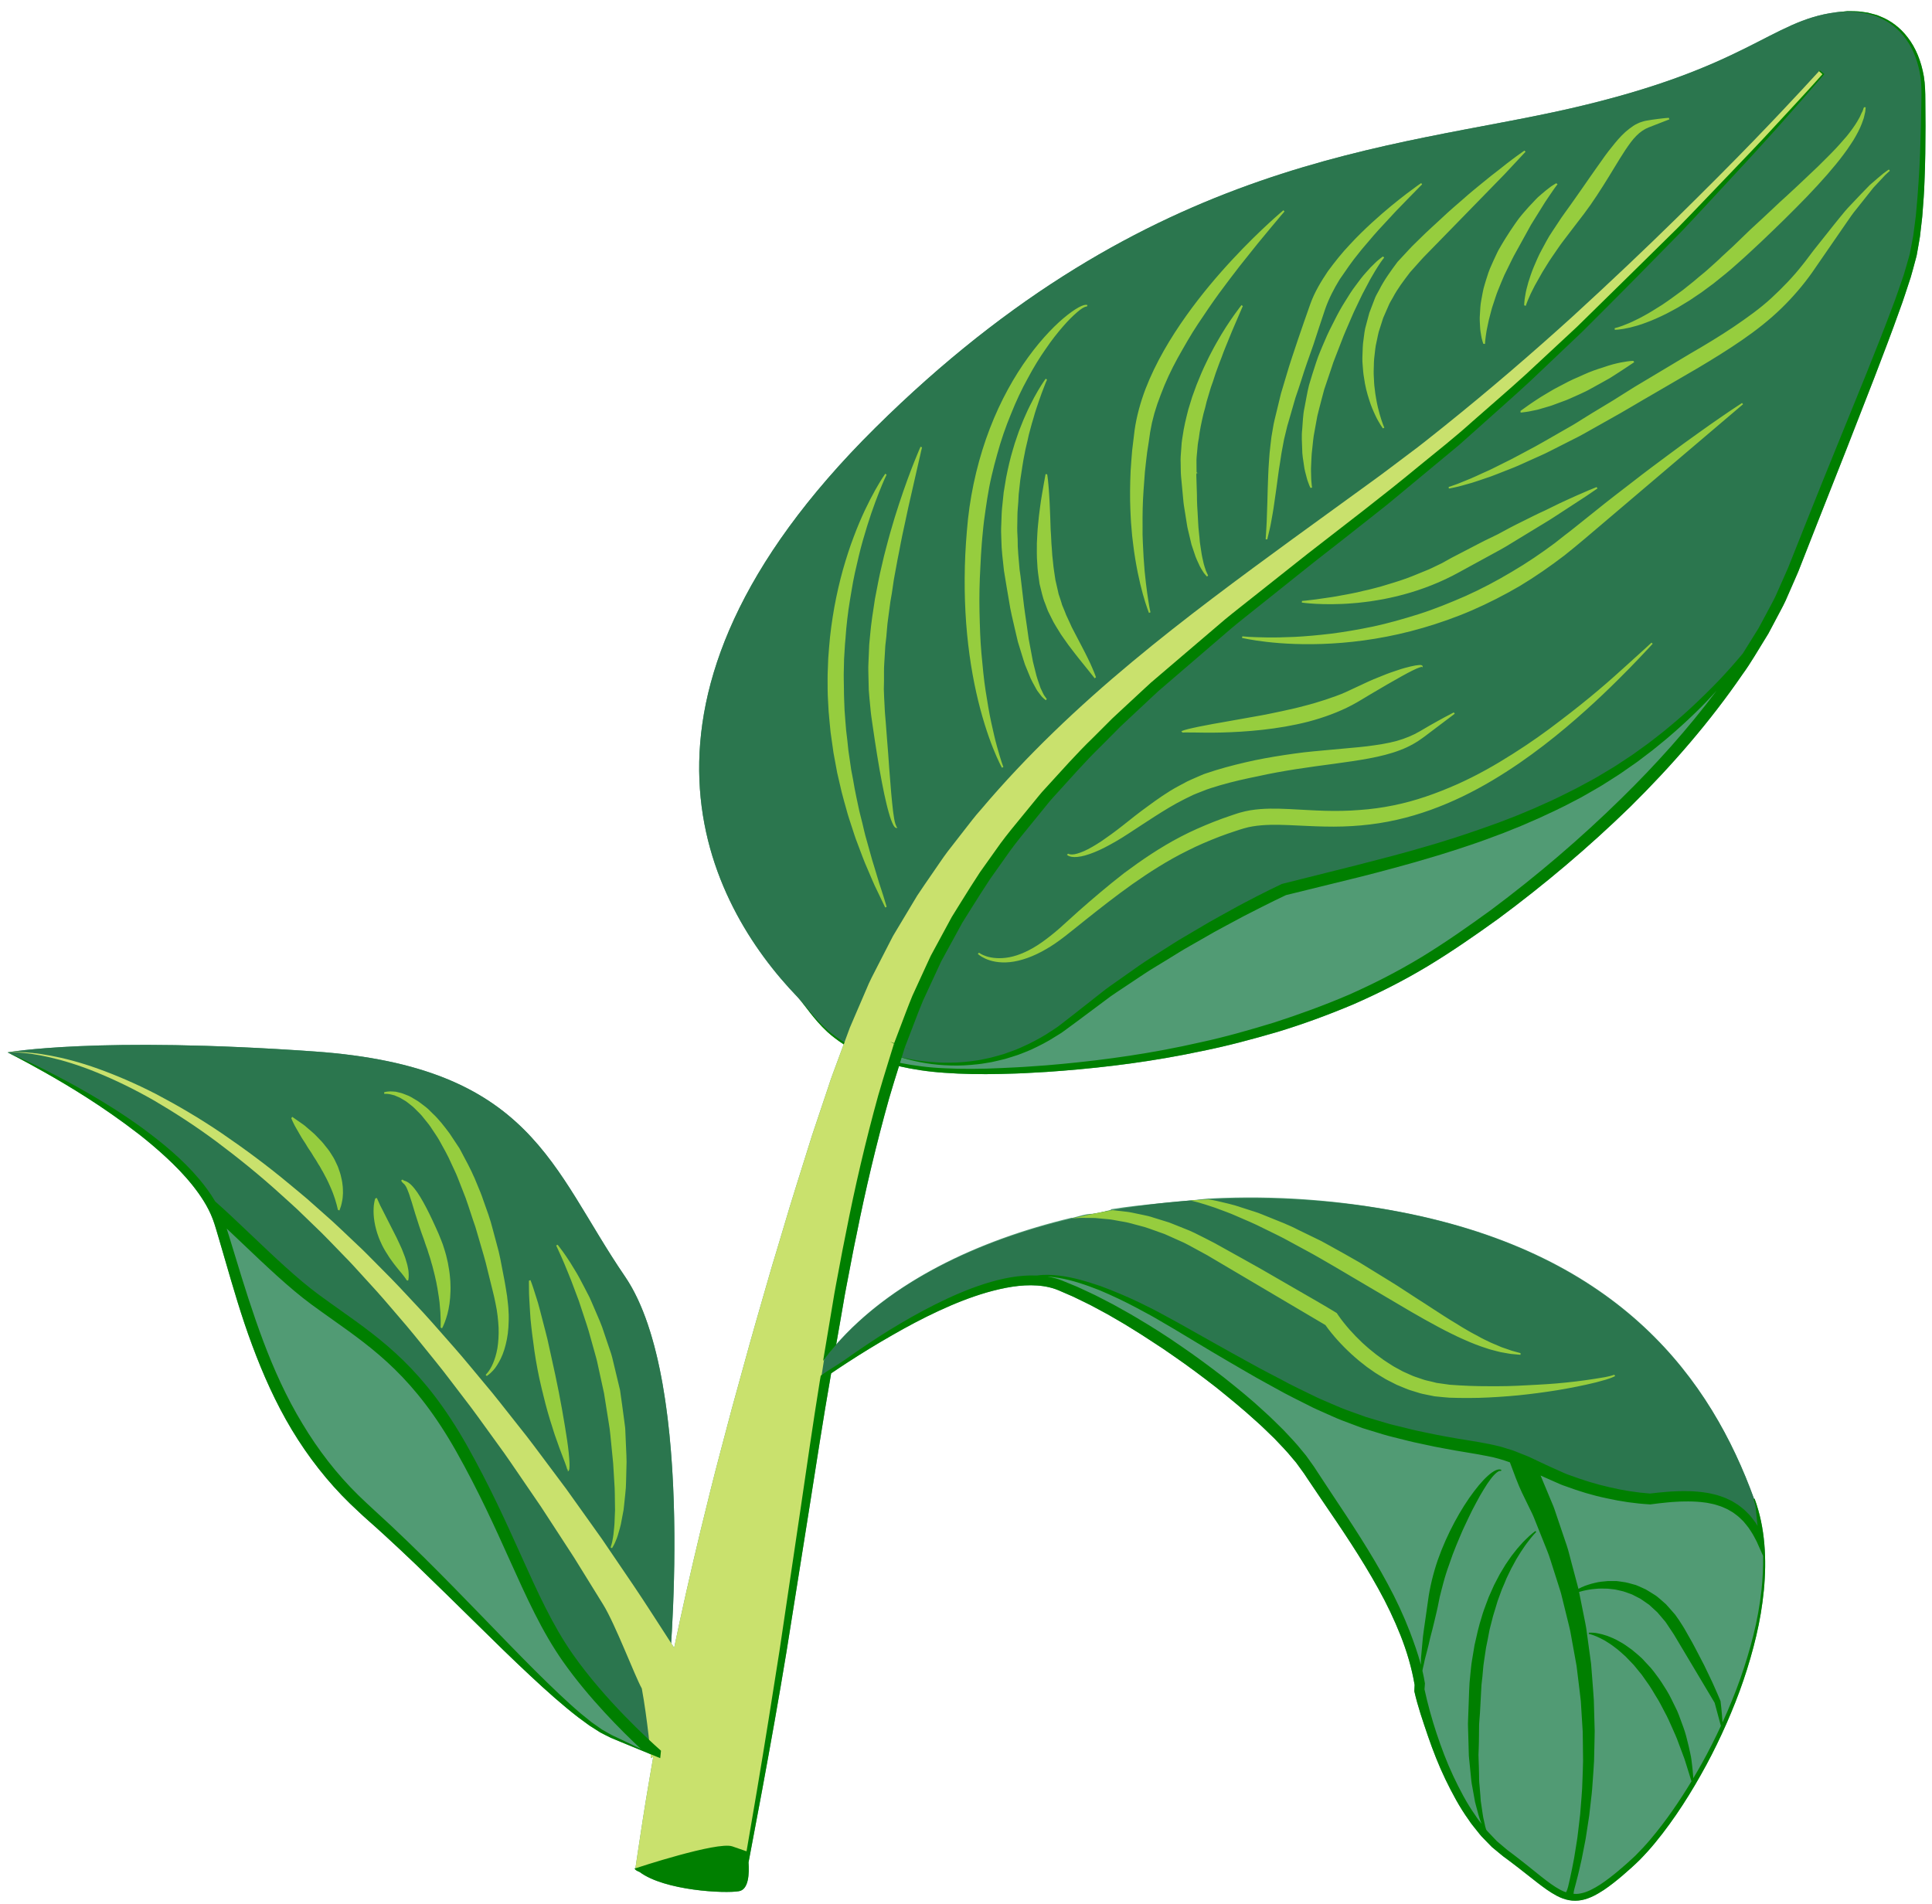 <svg width="137" height="135" viewBox="0 0 137 135" fill="none" xmlns="http://www.w3.org/2000/svg">
<path d="M136.527 7.125C136.526 6.542 136.51 5.973 136.422 5.423C136.236 4.34 135.842 3.38 135.278 2.658C134.727 1.927 134.032 1.447 133.38 1.186C133.298 1.152 133.218 1.118 133.14 1.086C133.061 1.055 132.978 1.04 132.901 1.017C132.743 0.975 132.593 0.931 132.448 0.898C132.152 0.864 131.886 0.807 131.644 0.803C131.403 0.8 131.19 0.797 131.005 0.794C130.888 0.805 130.787 0.815 130.694 0.823C130.523 0.835 130.349 0.85 130.169 0.874C125.541 1.48 123.95 4.8 111.368 7.688C98.785 10.576 81.576 11.009 62.051 30.356C42.527 49.702 50.193 64.116 56.556 70.71C56.608 70.764 56.661 70.822 56.714 70.881C56.61 70.769 56.556 70.71 56.556 70.71C56.556 70.71 56.64 70.807 56.802 70.995C56.96 71.187 57.183 71.48 57.477 71.861C57.778 72.238 58.155 72.7 58.669 73.179C58.997 73.477 59.387 73.776 59.827 74.062C59.668 74.493 59.509 74.923 59.351 75.352C59.146 75.919 58.926 76.466 58.745 77.055C58.356 78.215 57.97 79.367 57.587 80.51C57.23 81.647 56.877 82.776 56.526 83.895C56.168 85.014 55.84 86.126 55.512 87.228C55.348 87.779 55.184 88.328 55.02 88.873C54.854 89.418 54.687 89.961 54.535 90.502C53.915 92.664 53.294 94.782 52.735 96.848C52.45 97.882 52.17 98.901 51.893 99.904C51.627 100.91 51.365 101.901 51.107 102.874C50.587 104.823 50.128 106.711 49.683 108.526C48.963 111.526 48.331 114.323 47.8 116.881C47.802 116.873 47.804 116.864 47.805 116.856C47.736 116.748 47.663 116.636 47.592 116.527C47.966 110.747 48.411 96.504 44.31 90.513C39.104 82.909 37.754 75.664 22.328 74.57C6.902 73.477 0.539 74.632 0.539 74.632C0.539 74.632 1.527 75.119 3.204 76.066C4.875 77.013 7.246 78.425 9.844 80.43C10.489 80.936 11.143 81.483 11.788 82.082C12.432 82.68 13.069 83.328 13.646 84.05C14.219 84.771 14.751 85.565 15.083 86.444C15.247 86.869 15.377 87.369 15.525 87.851C15.667 88.336 15.809 88.825 15.953 89.319C16.528 91.299 17.121 93.358 17.884 95.403C18.644 97.448 19.548 99.493 20.701 101.407C21.854 103.319 23.241 105.098 24.822 106.633C25.227 107.009 25.617 107.396 26.018 107.747C26.417 108.106 26.823 108.457 27.209 108.816C27.987 109.527 28.747 110.245 29.492 110.955C30.973 112.385 32.395 113.782 33.743 115.108C35.089 116.437 36.369 117.688 37.58 118.817C38.786 119.948 39.925 120.955 40.994 121.781C41.267 121.981 41.531 122.175 41.785 122.362C42.052 122.532 42.31 122.697 42.557 122.855C42.816 122.995 43.073 123.118 43.314 123.239C43.559 123.342 43.794 123.439 44.016 123.532C44.94 123.912 45.656 124.206 46.134 124.403C46.151 124.581 46.161 124.683 46.161 124.683L46.324 124.584C46.226 125.141 46.134 125.676 46.049 126.185C45.677 128.328 45.433 130.022 45.255 131.176C45.168 131.754 45.102 132.197 45.057 132.496L45.014 132.488C45.011 132.557 45.051 132.585 45.077 132.609C45.105 132.635 45.135 132.65 45.164 132.668C45.224 132.703 45.285 132.726 45.346 132.753C45.349 132.754 45.352 132.755 45.355 132.756C47.119 134.082 51.412 134.298 52.41 134.117C53.093 133.993 53.135 132.868 53.079 132.08L54.038 126.982C54.643 123.702 55.231 120.425 55.772 117.131L57.342 107.257C57.863 103.962 58.361 100.675 58.937 97.397L58.937 97.394C59.316 97.139 59.694 96.884 60.077 96.636C61.119 95.959 62.179 95.31 63.256 94.695C64.331 94.076 65.425 93.494 66.546 92.974C67.666 92.454 68.814 91.993 69.989 91.653C71.161 91.322 72.371 91.082 73.552 91.165C73.845 91.185 74.135 91.227 74.416 91.295C74.7 91.362 74.952 91.451 75.243 91.583L76.086 91.948L76.916 92.351C77.194 92.482 77.467 92.623 77.737 92.773L78.551 93.211C79.082 93.525 79.623 93.822 80.145 94.152C80.67 94.478 81.196 94.801 81.708 95.147L82.483 95.655L83.246 96.182C84.264 96.882 85.253 97.625 86.229 98.382C87.189 99.157 88.148 99.937 89.055 100.768C89.519 101.173 89.949 101.611 90.392 102.036C90.81 102.48 91.248 102.919 91.617 103.379L91.906 103.72L92.18 104.096L92.454 104.474L92.487 104.521L92.493 104.53L92.509 104.554L92.703 104.847L93.749 106.398C95.153 108.451 96.541 110.501 97.734 112.659C98.335 113.735 98.863 114.844 99.315 115.981C99.764 117.119 100.111 118.292 100.313 119.49L100.292 119.938C100.537 121.027 100.905 122.075 101.259 123.121C101.618 124.162 102.018 125.191 102.497 126.187C102.979 127.18 103.498 128.162 104.151 129.066C104.301 129.3 104.477 129.517 104.653 129.733C104.833 129.949 104.988 130.176 105.197 130.375L105.792 130.986L106.424 131.508L106.595 131.648L106.759 131.768L107.086 132.011L107.733 132.506L109.023 133.518C109.459 133.853 109.905 134.189 110.418 134.458C110.675 134.589 110.955 134.699 111.253 134.754C111.551 134.811 111.863 134.806 112.158 134.749C112.751 134.632 113.254 134.338 113.723 134.035C114.189 133.722 114.622 133.376 115.042 133.019C115.463 132.658 115.867 132.299 116.267 131.906C116.654 131.509 117.028 131.101 117.375 130.674C118.774 128.97 119.946 127.105 120.989 125.179C121.511 124.215 121.987 123.227 122.429 122.225C122.868 121.221 123.276 120.204 123.627 119.166C123.979 118.13 124.287 117.077 124.537 116.011C124.791 114.946 124.97 113.862 125.077 112.772C125.181 111.682 125.205 110.582 125.11 109.49C125.017 108.402 124.798 107.309 124.421 106.287L124.384 106.299C121.346 97.925 115.05 88.974 99.288 85.942C94.98 85.114 90.454 84.754 85.83 84.993V84.996H85.689C83.397 85.268 81.206 85.368 78.758 85.759V85.79C78.758 85.79 78.819 85.8 78.816 85.8C78.333 85.885 77.921 86.082 77.445 86.082C76.966 86.082 76.49 86.263 76.018 86.375L76.014 86.354C69.186 87.983 63.13 90.968 59.287 95.35L59.29 95.361C59.46 94.394 59.633 93.434 59.796 92.466L59.902 91.854C59.931 91.674 59.977 91.454 60.014 91.255L60.25 90.028L60.485 88.801L60.603 88.211L60.73 87.6C61.384 84.319 62.145 81.12 63.042 77.917L63.4 76.72L63.747 75.61C64.734 75.838 65.806 76.002 66.959 76.079C68.214 76.173 69.555 76.195 70.964 76.162C71.667 76.144 72.386 76.128 73.126 76.08C73.866 76.042 74.622 76 75.391 75.932C78.472 75.686 81.805 75.272 85.275 74.53C87.014 74.181 88.777 73.708 90.568 73.188C92.353 72.648 94.146 71.991 95.936 71.239C97.716 70.462 99.478 69.575 101.203 68.541C102.894 67.522 104.574 66.359 106.217 65.177C109.484 62.762 112.644 60.097 115.602 57.217C118.539 54.318 121.258 51.183 123.563 47.822C124.165 47 124.662 46.111 125.199 45.255L125.397 44.932L125.929 43.929C126.158 43.481 126.411 43.047 126.62 42.592C126.821 42.132 127.022 41.674 127.222 41.218C127.32 40.99 127.425 40.761 127.518 40.535L127.786 39.851C128.143 38.942 128.497 38.04 128.849 37.144C130.265 33.569 131.628 30.109 132.899 26.817C133.531 25.169 134.145 23.566 134.702 21.997C134.996 21.221 135.23 20.431 135.489 19.67C135.606 19.284 135.703 18.892 135.809 18.509L135.887 18.221L135.906 18.15C135.916 18.107 135.916 18.096 135.922 18.069L135.947 17.925C135.981 17.733 136.014 17.543 136.048 17.354C136.08 17.164 136.117 16.977 136.145 16.787C136.167 16.596 136.189 16.405 136.211 16.215C136.251 15.836 136.309 15.46 136.33 15.092C136.386 14.354 136.445 13.633 136.465 12.931C136.528 11.525 136.535 10.192 136.539 8.941C136.534 8.316 136.531 7.71 136.527 7.125Z" fill="#519B74"/>
<path d="M62.051 30.356C81.576 11.009 98.785 10.576 111.368 7.688C123.95 4.8 125.541 1.48 130.169 0.874C134.797 0.268 136.388 3.79 136.388 6.533C136.388 9.277 136.388 14.907 135.664 18.084C134.941 21.26 131.615 29.056 127.132 40.462C122.649 51.868 109.198 63.274 100.81 68.327C92.422 73.381 81.141 75.691 70.295 75.98C59.448 76.268 58.147 72.358 56.556 70.71C50.193 64.116 42.527 49.702 62.051 30.356ZM47.396 119.031C47.396 119.031 49.517 98.118 44.31 90.513C39.104 82.909 37.754 75.664 22.328 74.57C6.902 73.477 0.539 74.632 0.539 74.632C0.539 74.632 13.65 80.6 15.579 86.76C17.507 92.92 19.244 101.198 25.992 107.165C32.741 113.133 39.875 121.604 43.346 123.143C46.817 124.684 46.817 124.684 46.817 124.684L47.396 119.031ZM117.008 106.304C121.345 105.727 123.736 106.302 125.072 109.763C125.072 109.757 125.072 109.751 125.071 109.746L124.894 108.273C124.776 107.591 124.613 106.93 124.384 106.3C121.347 97.925 114.983 88.974 99.22 85.942C83.456 82.91 63.353 86.953 56.99 98.647C56.812 98.975 66.049 91.464 72.406 90.84C73.168 90.464 75.502 89.4 83.456 94.063C92.567 99.405 95.17 100.687 100.232 101.842C105.294 102.997 105.728 102.409 109.488 104.287C113.248 106.164 117.008 106.304 117.008 106.304Z" fill="#2B764E"/>
<path d="M124.998 109.763C123.638 106.302 121.308 105.727 116.971 106.304C116.971 106.304 113.229 106.164 109.469 104.287C105.709 102.409 105.285 102.997 100.223 101.842C95.161 100.687 92.563 99.405 83.451 94.063C75.497 89.4 73.166 90.464 72.404 90.84L72.402 90.841C73.431 90.739 74.386 90.818 75.212 91.14C81.141 93.45 90.28 100.235 92.901 104.278C95.521 108.321 99.974 113.951 100.79 119.438V119.871C100.79 119.871 102.463 128.245 106.802 131.422C111.141 134.598 111.145 136.186 115.629 132.143C119.535 128.621 125.814 117.973 124.998 109.752C124.998 109.756 124.998 109.76 124.998 109.763ZM124.894 108.273L125.071 109.746C125.021 108.984 124.911 108.245 124.742 107.532C124.799 107.776 124.851 108.023 124.894 108.273ZM70.295 75.98C73.534 75.893 76.811 75.626 80.038 75.16C82.055 74.764 84.067 74.387 85.928 74.067C91.356 72.821 96.471 70.942 100.81 68.327C108.089 63.943 119.175 54.774 124.911 44.973C125.063 44.665 125.207 44.373 125.343 44.099C123.253 47.404 119.056 52.103 113.345 55.45C106.21 59.632 97.919 61.35 91.047 63.082C91.047 63.082 82.685 66.932 76.128 72.286C69.572 77.641 62.823 74.614 62.823 74.614L63.251 75.385C65.003 75.815 67.279 76.06 70.295 75.98ZM40.262 117.561C37.562 113.71 36.212 108.898 32.741 102.738C29.27 96.578 25.992 94.845 22.329 92.15C20.046 90.471 17.232 87.539 15.113 85.65C15.305 86.018 15.462 86.389 15.579 86.76C17.507 92.92 19.244 101.198 25.992 107.165C32.741 113.133 39.875 121.604 43.346 123.143C46.817 124.684 46.817 124.684 46.817 124.684C46.817 124.684 42.961 121.411 40.262 117.561Z" fill="#519B74"/>
<path d="M129.02 5.015C129.02 5.015 128.601 5.47 127.816 6.323C127.027 7.172 125.865 8.415 124.359 9.971C122.855 11.527 120.999 13.39 118.851 15.504C116.699 17.616 114.233 19.958 111.497 22.462C108.75 24.953 105.71 27.58 102.402 30.235C101.572 30.894 100.74 31.575 99.863 32.218C98.989 32.868 98.129 33.54 97.217 34.191C95.408 35.504 93.56 36.846 91.68 38.21C87.927 40.952 84.043 43.804 80.264 46.952C76.486 50.096 72.819 53.554 69.554 57.418C69.129 57.886 68.753 58.397 68.361 58.894L67.195 60.393C66.814 60.899 66.47 61.432 66.106 61.951C65.75 62.475 65.381 62.991 65.036 63.522C64.71 64.065 64.384 64.608 64.059 65.151L63.328 66.372L63.11 66.793C62.821 67.355 62.533 67.917 62.245 68.478C61.959 69.039 61.657 69.594 61.425 70.178C61.177 70.756 60.929 71.332 60.681 71.907L60.311 72.77L60.265 72.877L60.212 73.02L59.977 73.657C59.768 74.224 59.559 74.789 59.351 75.352C59.146 75.919 58.926 76.466 58.745 77.055C58.356 78.215 57.97 79.367 57.587 80.51C57.23 81.647 56.877 82.776 56.526 83.895C56.168 85.014 55.84 86.126 55.512 87.228C55.348 87.779 55.184 88.328 55.02 88.873C54.854 89.418 54.687 89.961 54.535 90.502C53.915 92.664 53.294 94.782 52.735 96.848C52.45 97.882 52.17 98.901 51.893 99.904C51.627 100.91 51.365 101.901 51.107 102.874C50.587 104.823 50.128 106.711 49.683 108.526C48.963 111.526 48.331 114.323 47.8 116.881C47.802 116.873 47.804 116.864 47.805 116.856C47.679 116.658 47.55 116.458 47.414 116.252C46.669 115.115 45.854 113.813 44.919 112.431C44.45 111.741 43.961 111.022 43.456 110.278C43.203 109.906 42.947 109.528 42.685 109.143C42.416 108.765 42.142 108.381 41.865 107.992C41.309 107.213 40.739 106.414 40.156 105.597C39.555 104.793 38.94 103.971 38.316 103.136C38.001 102.72 37.691 102.295 37.365 101.878C37.036 101.462 36.706 101.043 36.373 100.622C35.704 99.781 35.044 98.919 34.332 98.085C33.624 97.248 32.936 96.385 32.2 95.554C31.463 94.725 30.74 93.88 29.987 93.06C29.222 92.25 28.476 91.424 27.7 90.631C27.31 90.237 26.92 89.844 26.532 89.452C26.143 89.061 25.76 88.666 25.356 88.294C24.555 87.545 23.785 86.778 22.97 86.077C22.567 85.72 22.169 85.366 21.772 85.014C21.37 84.669 20.959 84.338 20.559 84.003C18.957 82.663 17.328 81.465 15.749 80.386C14.165 79.309 12.599 78.397 11.123 77.617C9.639 76.85 8.228 76.249 6.952 75.791C5.677 75.331 4.528 75.039 3.572 74.861C2.617 74.681 1.854 74.619 1.334 74.607C0.814 74.595 0.539 74.632 0.539 74.632C0.539 74.632 0.816 74.607 1.333 74.642C1.85 74.675 2.605 74.77 3.546 74.988C4.486 75.205 5.612 75.542 6.854 76.052C8.097 76.558 9.465 77.211 10.898 78.03C12.323 78.863 13.828 79.828 15.345 80.956C16.858 82.088 18.413 83.337 19.937 84.725C20.317 85.072 20.708 85.415 21.089 85.772C21.466 86.136 21.845 86.502 22.226 86.871C23 87.595 23.729 88.386 24.486 89.157C24.867 89.54 25.23 89.945 25.597 90.348C25.964 90.751 26.331 91.155 26.7 91.559C27.431 92.374 28.133 93.221 28.852 94.051C29.56 94.891 30.239 95.757 30.931 96.604C31.621 97.453 32.265 98.336 32.928 99.19C33.594 100.042 34.21 100.923 34.835 101.779C35.145 102.209 35.454 102.636 35.761 103.06C36.065 103.485 36.353 103.918 36.646 104.342C37.228 105.193 37.8 106.029 38.359 106.848C38.901 107.68 39.43 108.493 39.946 109.285C40.203 109.681 40.457 110.071 40.707 110.456C40.949 110.847 41.187 111.231 41.421 111.609C41.889 112.365 42.34 113.095 42.774 113.796C43.639 115.2 45.035 118.902 45.511 119.742C45.911 121.912 46.161 124.683 46.161 124.683L46.324 124.584C46.226 125.141 46.134 125.676 46.049 126.185C45.677 128.328 45.433 130.022 45.255 131.176C45.168 131.755 45.102 132.199 45.057 132.498C45.031 132.649 45.791 132.885 46.544 133.08C47.531 133.312 48.032 133.429 48.032 133.429L49.462 133.65C49.462 133.65 49.975 133.691 50.986 133.772C51.762 133.816 52.557 133.829 52.578 133.684C52.628 133.391 52.702 132.957 52.799 132.39C52.991 131.255 53.299 129.592 53.647 127.466C53.826 126.404 54.035 125.23 54.234 123.947C54.444 122.666 54.679 121.281 54.902 119.797C55.02 119.056 55.141 118.292 55.267 117.505C55.385 116.716 55.508 115.905 55.633 115.073C55.898 113.411 56.137 111.655 56.416 109.829C56.685 108.001 56.965 106.097 57.255 104.127C57.4 103.141 57.548 102.139 57.697 101.121C57.856 100.106 58.018 99.075 58.182 98.03C58.498 95.935 58.885 93.801 59.259 91.611C59.443 90.515 59.666 89.42 59.881 88.309C60.099 87.199 60.307 86.074 60.569 84.957C60.823 83.838 61.062 82.7 61.334 81.57C61.622 80.456 61.912 79.333 62.204 78.204C62.343 77.643 62.538 77.066 62.711 76.493C62.887 75.919 63.065 75.344 63.243 74.767L63.444 74.118L63.461 74.064C63.469 74.04 63.468 74.041 63.466 74.045L63.505 73.944L63.817 73.123C64.026 72.574 64.234 72.024 64.444 71.473C64.637 70.914 64.898 70.384 65.144 69.845C65.391 69.307 65.639 68.767 65.887 68.227L66.075 67.822L66.714 66.643C66.999 66.117 67.284 65.591 67.569 65.064C67.874 64.548 68.203 64.046 68.519 63.534C68.843 63.028 69.146 62.506 69.488 62.01L70.539 60.533C70.892 60.042 71.228 59.538 71.617 59.073C74.576 55.229 78.025 51.741 81.616 48.51C85.213 45.279 88.954 42.293 92.615 39.447C94.449 38.023 96.253 36.623 98.018 35.253C99.778 33.867 101.498 32.492 103.12 31.104C106.378 28.342 109.358 25.622 112.045 23.05C114.739 20.484 117.163 18.088 119.277 15.929C121.388 13.769 123.208 11.867 124.684 10.278C126.168 8.698 127.322 7.445 128.102 6.584C128.879 5.721 129.294 5.26 129.294 5.26L129.02 5.015ZM47.477 118.469C47.534 118.18 47.594 117.885 47.655 117.588C47.594 117.884 47.534 118.18 47.477 118.469Z" fill="#C9E16D"/>
<path d="M46.871 124.156C46.014 123.398 42.885 120.546 40.617 117.312C39.181 115.263 38.129 112.931 36.912 110.23C35.886 107.952 34.723 105.37 33.12 102.525C30.081 97.133 27.165 95.064 24.079 92.874C23.588 92.525 23.091 92.172 22.586 91.801C21.096 90.705 19.394 89.084 17.747 87.516C16.779 86.594 15.961 85.822 15.259 85.202C14.929 84.636 14.544 84.121 14.146 83.643C12.898 82.159 11.476 81.026 10.144 80.035C8.801 79.055 7.509 78.252 6.344 77.578C5.181 76.901 4.142 76.356 3.283 75.918C2.425 75.479 1.733 75.166 1.263 74.952C0.791 74.743 0.539 74.632 0.539 74.632C0.539 74.632 1.527 75.119 3.204 76.066C4.875 77.013 7.246 78.425 9.844 80.43C10.489 80.936 11.143 81.483 11.788 82.082C12.432 82.68 13.069 83.328 13.646 84.05C14.219 84.771 14.751 85.565 15.083 86.444C15.247 86.869 15.377 87.369 15.525 87.851C15.667 88.336 15.809 88.825 15.953 89.319C16.528 91.299 17.121 93.358 17.884 95.403C18.644 97.448 19.548 99.493 20.701 101.407C21.854 103.319 23.241 105.098 24.822 106.633C25.227 107.009 25.617 107.396 26.018 107.747C26.417 108.106 26.823 108.457 27.209 108.816C27.987 109.527 28.747 110.245 29.492 110.955C30.973 112.385 32.395 113.782 33.743 115.108C35.089 116.437 36.369 117.688 37.58 118.817C38.786 119.948 39.925 120.955 40.994 121.781C41.267 121.981 41.531 122.175 41.785 122.362C42.052 122.532 42.31 122.697 42.557 122.855C42.816 122.995 43.073 123.118 43.314 123.239C43.559 123.342 43.794 123.439 44.016 123.532C45.799 124.265 46.817 124.684 46.817 124.684L46.871 124.156ZM44.084 123.379C43.867 123.276 43.637 123.168 43.396 123.055C43.167 122.926 42.927 122.797 42.682 122.651C42.447 122.486 42.203 122.314 41.949 122.136C41.707 121.941 41.456 121.739 41.197 121.53C40.181 120.668 39.095 119.619 37.926 118.46C35.595 116.133 32.966 113.318 30.026 110.41C29.288 109.686 28.534 108.953 27.754 108.221C26.98 107.495 26.166 106.774 25.409 106.036C23.889 104.547 22.557 102.823 21.445 100.963C20.318 99.111 19.424 97.119 18.668 95.112C17.915 93.102 17.28 91.077 16.684 89.104C16.532 88.61 16.383 88.12 16.234 87.635C16.179 87.464 16.127 87.295 16.074 87.126C16.444 87.473 16.808 87.82 17.148 88.143C18.814 89.73 20.537 91.37 22.071 92.499C22.58 92.873 23.081 93.229 23.577 93.58C26.581 95.713 29.42 97.727 32.363 102.95C33.947 105.762 35.102 108.324 36.121 110.586C37.356 113.326 38.423 115.694 39.906 117.809C41.728 120.407 44.088 122.76 45.445 124.029C45.063 123.846 44.608 123.629 44.084 123.379ZM56.802 70.995C56.64 70.807 56.556 70.71 56.556 70.71C56.556 70.71 56.643 70.805 56.811 70.987C56.975 71.174 57.209 71.46 57.514 71.831C57.825 72.198 58.216 72.645 58.738 73.103C59.066 73.38 59.449 73.657 59.879 73.923C59.861 73.97 59.844 74.016 59.827 74.062C59.387 73.776 58.997 73.477 58.669 73.179C58.155 72.7 57.778 72.238 57.477 71.861C57.183 71.48 56.96 71.187 56.802 70.995ZM58.138 97.914L58.135 97.933C58.136 97.927 58.137 97.921 58.138 97.914ZM136.527 7.125C136.526 6.542 136.51 5.973 136.422 5.423C136.236 4.34 135.842 3.38 135.278 2.658C134.727 1.927 134.032 1.447 133.38 1.186C133.298 1.152 133.218 1.118 133.14 1.086C133.061 1.055 132.978 1.04 132.901 1.017C132.743 0.975 132.593 0.931 132.448 0.898C132.152 0.864 131.886 0.807 131.644 0.803C131.403 0.8 131.19 0.797 131.005 0.794C130.822 0.812 130.668 0.826 130.544 0.838C130.297 0.862 130.169 0.874 130.169 0.874C130.169 0.874 130.297 0.866 130.545 0.85C130.669 0.842 130.823 0.832 131.006 0.821C131.189 0.829 131.401 0.839 131.641 0.85C131.881 0.861 132.143 0.926 132.433 0.969C132.575 1.006 132.721 1.055 132.874 1.1C132.95 1.125 133.03 1.142 133.107 1.175C133.182 1.209 133.26 1.245 133.338 1.28C133.967 1.559 134.625 2.041 135.143 2.758C135.671 3.468 136.029 4.407 136.185 5.459C136.256 5.981 136.26 6.541 136.247 7.124C136.237 7.708 136.226 8.312 136.216 8.937C136.181 10.185 136.144 11.513 136.047 12.908C136.008 13.606 135.943 14.319 135.877 15.049C135.85 15.416 135.788 15.775 135.745 16.145C135.721 16.328 135.697 16.514 135.673 16.7C135.642 16.887 135.602 17.075 135.567 17.264C135.531 17.452 135.495 17.642 135.458 17.833L135.431 17.976C135.426 17.995 135.42 18.034 135.418 18.038L135.318 18.387C135.209 18.759 135.11 19.136 134.99 19.513C134.722 20.264 134.482 21.036 134.177 21.807C133.601 23.358 132.965 24.949 132.31 26.585C130.993 29.854 129.569 33.291 128.149 36.868C127.793 37.762 127.434 38.662 127.073 39.57L126.801 40.252C126.706 40.478 126.605 40.696 126.508 40.919C126.311 41.362 126.113 41.807 125.915 42.254C125.71 42.697 125.459 43.122 125.233 43.559L124.884 44.211L124.709 44.537L124.513 44.853C124.199 45.347 123.898 45.851 123.582 46.347C123.579 46.352 123.575 46.357 123.571 46.361C123.281 46.697 123 47.04 122.703 47.37C122.401 47.695 122.112 48.031 121.799 48.346C121.183 48.983 120.549 49.603 119.9 50.205C119.249 50.807 118.575 51.381 117.887 51.938C117.537 52.208 117.192 52.485 116.838 52.751L115.762 53.525L114.661 54.252C114.293 54.493 113.9 54.713 113.521 54.945L113.235 55.117C113.153 55.168 113.045 55.222 112.951 55.274L112.368 55.59L111.785 55.905L111.192 56.201C110.407 56.607 109.6 56.969 108.791 57.325L107.566 57.837L106.328 58.316C105.496 58.619 104.662 58.916 103.82 59.193C103.402 59.338 102.977 59.466 102.554 59.599C102.132 59.735 101.707 59.862 101.28 59.985C100.431 60.24 99.573 60.474 98.716 60.705L96.133 61.375L90.904 62.685L90.871 62.701C90.279 62.982 89.701 63.267 89.125 63.564C88.552 63.864 87.972 64.155 87.409 64.473C86.844 64.788 86.275 65.096 85.713 65.416L84.041 66.402C83.479 66.722 82.941 67.083 82.393 67.426C81.85 67.78 81.298 68.114 80.766 68.488L79.174 69.609C78.911 69.798 78.64 69.979 78.383 70.174L76.105 71.966L75.346 72.555C75.221 72.651 75.098 72.752 74.969 72.843L74.572 73.103C74.05 73.464 73.49 73.762 72.923 74.045C72.632 74.171 72.35 74.316 72.054 74.432C71.756 74.539 71.461 74.657 71.159 74.756C70.853 74.84 70.549 74.937 70.24 75.011C69.928 75.072 69.618 75.153 69.303 75.198C68.673 75.292 68.036 75.361 67.396 75.362C66.756 75.38 66.116 75.329 65.478 75.259C64.961 75.2 64.45 75.104 63.943 74.98L64.138 74.356L64.162 74.28C64.852 74.55 64.594 74.443 64.165 74.272L65.116 71.793L65.179 71.633L65.233 71.5L65.45 70.966L66.739 68.181L68.238 65.437L68.882 64.408C69.281 63.767 69.777 62.994 70.199 62.352L71.627 60.337C71.874 60.007 72.124 59.669 72.387 59.347L73.945 57.43C74.209 57.114 74.454 56.783 74.739 56.484C75.852 55.266 76.934 54.016 78.117 52.87L79.423 51.554L79.878 51.126L81.704 49.417C81.853 49.28 82.016 49.121 82.153 49.001L87.339 44.543C87.977 44.01 88.638 43.498 89.286 42.975L93.189 39.858C94.501 38.829 95.821 37.809 97.125 36.769L98.35 35.799L98.605 35.59L103.418 31.596C103.592 31.45 103.735 31.316 103.895 31.174L104.832 30.338C106.074 29.217 107.342 28.117 108.562 26.98L112.19 23.535C113.393 22.343 114.554 21.173 115.731 19.983L119.238 16.416C120.401 15.194 121.513 13.97 122.653 12.747C124.934 10.315 127.156 7.82 129.332 5.294L129.366 5.254L129.328 5.222L129.048 4.983L128.991 5.047L129.232 5.263C128.133 6.497 127.004 7.703 125.881 8.917C124.757 10.148 123.597 11.344 122.444 12.549C121.288 13.749 120.144 14.966 118.977 16.152L115.411 19.66L111.842 23.162L108.179 26.568C106.947 27.692 105.677 28.771 104.428 29.875C103.191 30.993 101.882 32.025 100.589 33.079C98.02 35.208 95.362 37.218 92.73 39.269L88.809 42.377C88.158 42.898 87.497 43.406 86.854 43.938L81.618 48.406C81.459 48.545 81.311 48.688 81.157 48.83L79.324 50.531L78.866 50.958L77.538 52.286C76.334 53.444 75.235 54.702 74.106 55.931C73.816 56.232 73.566 56.566 73.297 56.886L72.504 57.855C71.975 58.501 71.44 59.14 70.946 59.812L69.494 61.852C69.034 62.555 68.593 63.252 68.15 63.967L67.489 65.033L66.002 67.781L65.737 68.353L64.695 70.626C64.374 71.407 64.089 72.181 63.792 72.962L63.407 73.977C63.118 73.868 62.996 73.831 63.394 74.008L63.391 74.018C63.717 74.148 63.193 73.947 63.384 74.043L63.361 74.117L62.992 75.311C62.744 76.106 62.503 76.908 62.27 77.706C61.383 80.919 60.623 84.17 59.985 87.439C59.812 88.254 59.663 89.079 59.509 89.895C59.358 90.713 59.192 91.532 59.063 92.355L58.368 96.507C58.658 96.119 58.967 95.743 59.29 95.375C59.459 94.408 59.633 93.441 59.796 92.473L59.901 91.856C59.931 91.677 59.977 91.454 60.014 91.255L60.25 90.028L60.485 88.801L60.602 88.21L60.73 87.599C61.384 84.318 62.145 81.119 63.041 77.916L63.4 76.719L63.746 75.609C64.734 75.837 65.806 76.001 66.959 76.078C68.214 76.172 69.555 76.194 70.964 76.161C71.667 76.143 72.386 76.127 73.126 76.079C73.866 76.041 74.622 75.999 75.391 75.931C78.472 75.685 81.804 75.271 85.275 74.529C87.014 74.18 88.777 73.707 90.567 73.187C92.353 72.647 94.146 71.99 95.936 71.238C97.716 70.461 99.478 69.574 101.203 68.54C102.894 67.521 104.574 66.358 106.217 65.175C109.484 62.761 112.644 60.096 115.602 57.216C118.539 54.317 121.257 51.182 123.563 47.821C124.164 46.999 124.662 46.11 125.199 45.254L125.397 44.931L125.929 43.928C126.158 43.48 126.411 43.046 126.62 42.59C126.821 42.131 127.022 41.673 127.221 41.216C127.32 40.989 127.425 40.76 127.518 40.533L127.786 39.85C128.143 38.941 128.497 38.039 128.849 37.143C130.265 33.567 131.628 30.108 132.899 26.816C133.531 25.168 134.145 23.565 134.702 21.996C134.996 21.22 135.23 20.43 135.489 19.669C135.606 19.283 135.703 18.891 135.809 18.508L135.886 18.22L135.905 18.149C135.916 18.106 135.916 18.095 135.921 18.067L135.947 17.924C135.98 17.732 136.014 17.542 136.048 17.352C136.08 17.163 136.117 16.976 136.145 16.786C136.167 16.594 136.189 16.404 136.211 16.214C136.25 15.835 136.308 15.459 136.33 15.091C136.386 14.352 136.445 13.632 136.465 12.929C136.528 11.524 136.534 10.191 136.539 8.94C136.534 8.316 136.531 7.71 136.527 7.125ZM114.994 56.601C112.081 59.464 108.961 62.121 105.737 64.527C104.104 65.713 102.49 66.845 100.79 67.882C99.119 68.893 97.383 69.779 95.637 70.551C93.88 71.303 92.111 71.945 90.358 72.512C88.596 73.051 86.859 73.545 85.14 73.915C81.712 74.701 78.408 75.159 75.35 75.448C74.585 75.526 73.836 75.579 73.102 75.628C72.371 75.686 71.65 75.71 70.949 75.747C69.551 75.813 68.224 75.822 66.98 75.759C65.847 75.71 64.793 75.574 63.82 75.375L63.937 75C65.054 75.341 66.221 75.533 67.395 75.56C68.045 75.586 68.695 75.543 69.342 75.473C69.666 75.441 69.986 75.372 70.308 75.323C70.628 75.261 70.943 75.174 71.261 75.101C71.576 75.013 71.884 74.905 72.197 74.807C72.505 74.699 72.805 74.566 73.108 74.443C73.7 74.166 74.288 73.872 74.836 73.514L75.254 73.255C75.39 73.164 75.519 73.063 75.652 72.968L76.434 72.392L78.757 70.659C79.018 70.472 79.288 70.302 79.553 70.122L81.148 69.059C81.679 68.704 82.24 68.388 82.782 68.048C83.33 67.715 83.867 67.364 84.43 67.055L86.1 66.1C86.661 65.789 87.229 65.492 87.793 65.187C88.355 64.877 88.934 64.603 89.502 64.306C90.061 64.021 90.629 63.745 91.189 63.48L96.346 62.212C97.213 61.996 98.077 61.767 98.941 61.533C99.803 61.297 100.666 61.057 101.523 60.797C101.952 60.67 102.381 60.54 102.807 60.401C103.234 60.264 103.663 60.133 104.086 59.984C104.937 59.704 105.779 59.39 106.618 59.072L107.868 58.569L109.104 58.032C109.921 57.659 110.737 57.28 111.53 56.857L112.128 56.545L112.713 56.21L113.298 55.873C113.397 55.814 113.488 55.767 113.594 55.698L113.876 55.519C114.251 55.276 114.631 55.051 115.002 54.794L116.113 54.019L117.186 53.203C117.538 52.925 117.881 52.635 118.229 52.351C118.912 51.769 119.579 51.17 120.221 50.544C120.741 50.043 121.238 49.52 121.723 48.985C119.707 51.674 117.427 54.217 114.994 56.601ZM124.421 106.287L124.338 106.313C124.391 106.462 124.433 106.614 124.479 106.765L124.629 108.208C124.581 108.133 124.532 108.057 124.485 107.981C124.363 107.807 124.223 107.642 124.092 107.473C123.938 107.322 123.795 107.158 123.628 107.019C123.455 106.888 123.296 106.736 123.104 106.631L122.826 106.46C122.731 106.407 122.631 106.366 122.533 106.319C122.339 106.219 122.134 106.151 121.929 106.084C121.727 106.006 121.515 105.972 121.308 105.92C121.1 105.867 120.89 105.852 120.68 105.816C120.47 105.785 120.261 105.78 120.051 105.761C119.842 105.744 119.634 105.751 119.425 105.746C119.215 105.739 119.01 105.755 118.802 105.761C118.595 105.767 118.389 105.781 118.184 105.799C117.787 105.826 117.395 105.875 117.002 105.918C116.053 105.849 115.068 105.694 114.121 105.468C113.159 105.253 112.217 104.954 111.313 104.619C111.085 104.547 110.855 104.437 110.627 104.335L109.94 104.027L109.613 103.878L109.267 103.715L108.576 103.388C108.35 103.272 108.101 103.19 107.864 103.091C107.622 103.001 107.391 102.889 107.139 102.818L106.394 102.589C106.143 102.525 105.889 102.473 105.637 102.415C104.632 102.208 103.634 102.086 102.664 101.9C102.178 101.818 101.687 101.718 101.195 101.612L100.459 101.457C100.225 101.41 99.978 101.342 99.739 101.285C99.258 101.161 98.769 101.06 98.294 100.917L96.872 100.493L95.475 99.99C95.01 99.821 94.561 99.607 94.102 99.417C93.875 99.317 93.644 99.228 93.42 99.119L92.748 98.792C92.302 98.571 91.85 98.364 91.407 98.131C90.529 97.655 89.632 97.215 88.759 96.723C87.884 96.236 87.003 95.764 86.132 95.265L83.508 93.79L82.179 93.067C81.737 92.826 81.278 92.613 80.828 92.386C79.919 91.948 78.987 91.556 78.04 91.206C77.083 90.882 76.11 90.586 75.102 90.462C74.599 90.406 74.088 90.377 73.585 90.451C73.573 90.453 73.561 90.457 73.55 90.458C72.251 90.403 70.996 90.671 69.805 91.05C68.597 91.438 67.442 91.944 66.32 92.505C65.198 93.067 64.11 93.687 63.045 94.342C61.984 95.001 60.949 95.7 59.931 96.42C59.423 96.781 58.701 97.186 58.201 97.558L58.138 97.914L58.15 97.922L58.135 97.933C57.637 101.007 57.199 104.089 56.745 107.168L55.277 117.056C54.761 120.347 54.238 123.638 53.685 126.924L52.938 131.29C52.852 131.261 52.611 131.177 51.928 130.94C50.875 130.574 45.119 132.476 45.06 132.496L45.014 132.488C45.011 132.557 45.051 132.585 45.077 132.609C45.105 132.635 45.135 132.65 45.164 132.668C45.224 132.703 45.285 132.726 45.346 132.753C45.349 132.754 45.352 132.755 45.355 132.756C47.119 134.082 51.412 134.298 52.41 134.117C53.093 133.993 53.135 132.868 53.079 132.08L54.038 126.982C54.643 123.702 55.231 120.425 55.772 117.131L57.342 107.257C57.863 103.962 58.361 100.675 58.937 97.397L58.937 97.394C59.316 97.139 59.694 96.884 60.077 96.636C61.119 95.959 62.179 95.31 63.256 94.695C64.331 94.076 65.425 93.494 66.546 92.974C67.666 92.454 68.814 91.993 69.989 91.653C71.161 91.322 72.371 91.082 73.552 91.165C73.845 91.185 74.135 91.227 74.416 91.295C74.7 91.362 74.952 91.451 75.243 91.583L76.086 91.948L76.916 92.351C77.194 92.482 77.467 92.623 77.737 92.773L78.551 93.211C79.082 93.525 79.623 93.822 80.145 94.152C80.67 94.478 81.196 94.801 81.708 95.147L82.483 95.655L83.246 96.182C84.264 96.882 85.253 97.625 86.229 98.382C87.189 99.157 88.148 99.937 89.055 100.768C89.519 101.173 89.949 101.611 90.392 102.036C90.81 102.48 91.248 102.919 91.617 103.379L91.906 103.72L92.18 104.096L92.454 104.474L92.487 104.521L92.493 104.53L92.509 104.554L92.703 104.847L93.749 106.398C95.153 108.451 96.541 110.501 97.734 112.659C98.335 113.735 98.863 114.844 99.315 115.981C99.764 117.119 100.111 118.292 100.313 119.49L100.292 119.938C100.537 121.027 100.905 122.075 101.259 123.121C101.618 124.162 102.018 125.191 102.497 126.187C102.979 127.18 103.498 128.162 104.151 129.066C104.301 129.3 104.477 129.517 104.653 129.733C104.833 129.949 104.988 130.176 105.197 130.375L105.792 130.986L106.424 131.508L106.595 131.648L106.759 131.768L107.086 132.011L107.733 132.506L109.023 133.518C109.459 133.853 109.905 134.189 110.418 134.458C110.675 134.589 110.955 134.699 111.253 134.754C111.551 134.811 111.863 134.806 112.158 134.749C112.751 134.632 113.254 134.338 113.723 134.035C114.189 133.722 114.622 133.376 115.042 133.019C115.463 132.658 115.867 132.299 116.267 131.906C116.654 131.509 117.028 131.101 117.375 130.674C118.774 128.97 119.946 127.105 120.989 125.179C121.511 124.215 121.987 123.227 122.429 122.225C122.868 121.221 123.276 120.204 123.627 119.166C123.979 118.13 124.287 117.077 124.537 116.011C124.791 114.946 124.97 113.862 125.077 112.772C125.181 111.682 125.205 110.582 125.11 109.49C125.017 108.402 124.798 107.309 124.421 106.287ZM111.05 134.191C111.049 134.193 111.048 134.194 111.046 134.197C110.91 134.15 110.775 134.092 110.643 134.022C110.189 133.778 109.76 133.452 109.334 133.118L108.055 132.095L107.405 131.589L107.076 131.34L106.911 131.217L106.767 131.096L106.141 130.568L105.601 129.998C105.525 129.925 105.455 129.843 105.387 129.759C105.367 129.693 105.346 129.62 105.32 129.535C105.295 129.417 105.265 129.281 105.232 129.13C105.151 128.834 105.118 128.454 105.048 128.033C105.033 127.927 105.013 127.82 105 127.707C104.993 127.593 104.985 127.475 104.977 127.355C104.962 127.113 104.935 126.863 104.913 126.602C104.88 126.343 104.884 126.065 104.88 125.781C104.878 125.496 104.863 125.204 104.854 124.903C104.849 124.752 104.84 124.601 104.841 124.447C104.846 124.293 104.852 124.136 104.858 123.979C104.874 123.664 104.872 123.344 104.877 123.017C104.888 122.689 104.87 122.368 104.904 122.02C104.933 121.675 104.959 121.326 104.974 120.973C104.993 120.621 105.012 120.266 105.03 119.91L105.045 119.642L105.052 119.508L105.053 119.49L105.054 119.483L105.056 119.466L105.063 119.402L105.121 118.885C105.16 118.541 105.169 118.191 105.227 117.852C105.278 117.511 105.329 117.172 105.379 116.835C105.447 116.502 105.518 116.173 105.575 115.845C105.627 115.513 105.73 115.203 105.803 114.887C105.872 114.569 105.983 114.273 106.067 113.973C106.112 113.824 106.153 113.675 106.2 113.53C106.252 113.388 106.304 113.247 106.355 113.108C106.406 112.968 106.457 112.831 106.506 112.695C106.563 112.563 106.623 112.435 106.675 112.305C106.728 112.175 106.781 112.048 106.832 111.922C106.891 111.801 106.948 111.682 107.005 111.565C107.062 111.448 107.117 111.333 107.172 111.221C107.232 111.111 107.291 111.005 107.348 110.901C107.405 110.796 107.46 110.693 107.513 110.594C107.572 110.497 107.629 110.403 107.685 110.313C107.792 110.127 107.908 109.966 108.01 109.811C108.109 109.652 108.213 109.518 108.305 109.394C108.493 109.148 108.645 108.956 108.758 108.831C108.868 108.708 108.934 108.645 108.934 108.645L108.884 108.574C108.884 108.574 108.579 108.779 108.136 109.227C108.026 109.34 107.902 109.463 107.78 109.609C107.653 109.75 107.518 109.905 107.387 110.081C107.32 110.168 107.25 110.257 107.178 110.349C107.112 110.445 107.043 110.544 106.973 110.645C106.904 110.746 106.832 110.85 106.759 110.957C106.692 111.067 106.624 111.18 106.554 111.296C106.485 111.412 106.414 111.53 106.342 111.651C106.277 111.775 106.211 111.902 106.143 112.031C106.076 112.16 106.008 112.291 105.939 112.425C105.878 112.562 105.816 112.701 105.753 112.842C105.69 112.984 105.627 113.127 105.562 113.272C105.503 113.419 105.45 113.571 105.393 113.723C105.281 114.027 105.16 114.337 105.071 114.662C104.862 115.304 104.712 115.985 104.559 116.677C104.501 117.026 104.443 117.378 104.384 117.731C104.318 118.084 104.301 118.444 104.258 118.801C104.169 119.516 104.176 120.238 104.141 120.94C104.128 121.293 104.115 121.642 104.102 121.987C104.081 122.332 104.112 122.676 104.115 123.012C104.124 123.349 104.133 123.68 104.143 124.004C104.147 124.166 104.152 124.327 104.156 124.485C104.165 124.643 104.186 124.798 104.2 124.952C104.23 125.26 104.26 125.558 104.289 125.847C104.318 126.136 104.339 126.416 104.396 126.68C104.444 126.946 104.49 127.2 104.533 127.441C104.555 127.562 104.576 127.68 104.597 127.795C104.623 127.908 104.656 128.017 104.683 128.123C104.798 128.546 104.886 128.918 105.009 129.21C105.027 129.257 105.043 129.3 105.06 129.343C104.905 129.149 104.752 128.954 104.619 128.741C103.999 127.867 103.505 126.906 103.044 125.933C102.585 124.957 102.209 123.944 101.866 122.919C101.529 121.895 101.238 120.847 101.013 119.804L101.044 119.385C100.996 119.086 100.936 118.789 100.867 118.495C100.87 118.467 100.874 118.431 100.881 118.384C100.905 118.267 100.954 118.095 100.995 117.883C101.029 117.673 101.113 117.414 101.184 117.118C101.26 116.823 101.346 116.493 101.421 116.133C101.512 115.77 101.628 115.372 101.72 114.951C101.819 114.53 101.931 114.087 102.018 113.624C102.041 113.509 102.064 113.392 102.088 113.275C102.114 113.169 102.14 113.063 102.166 112.956C102.224 112.734 102.283 112.509 102.342 112.282C102.462 111.829 102.606 111.372 102.772 110.922C102.923 110.466 103.09 110.014 103.273 109.576C103.462 109.141 103.63 108.702 103.825 108.292C104.021 107.883 104.203 107.481 104.392 107.108C104.587 106.74 104.77 106.388 104.949 106.07C105.134 105.756 105.305 105.468 105.468 105.222C105.636 104.981 105.787 104.774 105.927 104.624C106.068 104.476 106.191 104.373 106.281 104.336C106.315 104.321 106.356 104.307 106.39 104.315C106.421 104.317 106.438 104.318 106.438 104.318L106.463 104.236C106.463 104.236 106.447 104.231 106.419 104.222C106.393 104.21 106.341 104.205 106.269 104.209C106.138 104.225 105.972 104.301 105.79 104.43C105.422 104.69 104.986 105.154 104.53 105.757C103.615 106.96 102.621 108.735 101.952 110.639C101.788 111.116 101.648 111.601 101.532 112.083C101.417 112.564 101.322 113.049 101.263 113.514C101.197 113.98 101.132 114.43 101.072 114.857C101.012 115.284 100.948 115.686 100.904 116.06C100.87 116.436 100.838 116.78 100.81 117.086C100.782 117.391 100.752 117.656 100.758 117.878C100.758 117.943 100.757 118.002 100.756 118.058C100.543 117.265 100.268 116.488 99.978 115.728C99.525 114.55 98.99 113.407 98.391 112.304C97.201 110.093 95.818 108.003 94.439 105.935L93.416 104.381L93.226 104.089L93.184 104.025L93.151 103.977L92.88 103.597L92.608 103.218L92.298 102.843C91.891 102.329 91.451 101.884 91.019 101.419C90.568 100.98 90.128 100.526 89.657 100.11C88.738 99.249 87.762 98.46 86.78 97.68C85.786 96.915 84.78 96.167 83.744 95.462C82.716 94.745 81.655 94.075 80.575 93.438C80.038 93.112 79.483 92.819 78.937 92.509L78.099 92.076C77.822 91.928 77.54 91.788 77.253 91.658L76.396 91.26L75.519 90.899C75.242 90.776 74.902 90.66 74.579 90.591C74.479 90.569 74.378 90.555 74.278 90.538C74.298 90.539 74.319 90.541 74.339 90.542C74.587 90.544 74.833 90.597 75.079 90.626C76.061 90.791 77.007 91.124 77.933 91.485C78.853 91.871 79.755 92.298 80.635 92.769C81.072 93.011 81.518 93.233 81.949 93.487L83.242 94.243L85.823 95.794C86.681 96.312 87.558 96.808 88.425 97.317C88.858 97.572 89.296 97.819 89.739 98.06L91.063 98.789C91.506 99.029 91.963 99.247 92.413 99.477L93.09 99.818C93.316 99.931 93.552 100.027 93.782 100.132C94.249 100.333 94.704 100.557 95.18 100.738L96.609 101.275L98.068 101.721C98.554 101.869 99.049 101.974 99.539 102.103C99.788 102.163 100.024 102.23 100.283 102.284L101.019 102.442C101.508 102.549 102 102.653 102.503 102.739C103.505 102.934 104.5 103.067 105.461 103.261C106.013 103.359 106.544 103.518 107.068 103.706C107.293 104.324 107.675 105.344 107.921 105.848C108.104 106.224 108.326 106.68 108.581 107.204C108.718 107.463 108.822 107.755 108.945 108.058C109.066 108.361 109.194 108.681 109.327 109.014C109.46 109.348 109.599 109.695 109.743 110.055C109.888 110.414 109.991 110.802 110.123 111.191C110.248 111.584 110.377 111.987 110.508 112.399C110.572 112.606 110.644 112.813 110.702 113.026C110.755 113.24 110.808 113.457 110.862 113.675C110.97 114.112 111.079 114.556 111.19 115.006C111.242 115.231 111.307 115.456 111.351 115.686C111.393 115.917 111.435 116.148 111.477 116.381C111.562 116.847 111.647 117.316 111.732 117.787L111.796 118.141L111.927 119.214C111.983 119.693 112.049 120.17 112.097 120.647C112.127 121.126 112.157 121.603 112.186 122.076C112.201 122.313 112.216 122.549 112.23 122.783C112.239 123.018 112.237 123.252 112.241 123.484C112.247 123.95 112.252 124.41 112.257 124.862C112.252 125.314 112.228 125.758 112.215 126.193C112.201 126.629 112.186 127.055 112.146 127.467C112.114 127.881 112.081 128.284 112.05 128.673C112.004 129.061 111.96 129.435 111.918 129.795C111.896 129.975 111.875 130.151 111.854 130.323C111.827 130.495 111.801 130.662 111.775 130.825C111.722 131.151 111.673 131.46 111.626 131.751C111.513 132.329 111.422 132.835 111.324 133.246C111.228 133.657 111.174 133.988 111.05 134.191ZM120.7 125.021C120.497 125.386 120.286 125.748 120.072 126.108C120.069 126.045 120.066 125.976 120.058 125.899C120.042 125.711 120.027 125.48 119.992 125.219C119.958 124.959 119.937 124.658 119.858 124.345C119.79 124.029 119.717 123.684 119.619 123.326C119.535 122.964 119.41 122.59 119.265 122.21C119.123 121.83 118.995 121.426 118.791 121.045C118.598 120.66 118.42 120.261 118.187 119.884C117.955 119.51 117.723 119.136 117.454 118.79C117.325 118.614 117.196 118.44 117.055 118.278C116.908 118.12 116.763 117.965 116.62 117.811C116.351 117.493 116.011 117.249 115.725 116.998C115.41 116.768 115.118 116.554 114.812 116.4C114.525 116.225 114.228 116.114 113.976 116.013C113.714 115.924 113.484 115.862 113.289 115.83C113.098 115.788 112.94 115.789 112.834 115.783C112.727 115.78 112.674 115.786 112.674 115.786L112.658 115.871C112.658 115.871 112.71 115.88 112.802 115.907C112.894 115.934 113.032 115.975 113.199 116.049C113.369 116.116 113.565 116.221 113.79 116.34C114.005 116.477 114.254 116.622 114.499 116.819C114.757 116.998 115.001 117.238 115.272 117.474C115.397 117.603 115.525 117.737 115.656 117.873C115.721 117.941 115.787 118.01 115.854 118.08C115.915 118.154 115.977 118.23 116.039 118.306C116.163 118.458 116.29 118.612 116.418 118.769C116.538 118.931 116.652 119.101 116.771 119.27C117.018 119.601 117.227 119.965 117.442 120.325C117.672 120.676 117.852 121.055 118.047 121.42C118.248 121.781 118.41 122.154 118.568 122.515C118.725 122.876 118.891 123.22 119.008 123.562C119.135 123.9 119.254 124.22 119.364 124.515C119.482 124.808 119.554 125.089 119.634 125.332C119.71 125.577 119.777 125.79 119.832 125.966C119.878 126.115 119.915 126.235 119.944 126.326C119.081 127.757 118.133 129.137 117.06 130.411C116.714 130.826 116.344 131.22 115.964 131.601C115.581 131.968 115.166 132.332 114.754 132.679C114.339 133.024 113.913 133.357 113.469 133.65C113.024 133.933 112.555 134.193 112.069 134.28C111.906 134.313 111.745 134.32 111.584 134.308C111.585 134.072 111.705 133.767 111.799 133.361C111.914 132.947 112.023 132.438 112.157 131.856C112.215 131.562 112.276 131.25 112.34 130.922C112.372 130.757 112.404 130.588 112.438 130.416C112.465 130.242 112.492 130.064 112.521 129.882C112.576 129.519 112.634 129.14 112.694 128.748C112.739 128.354 112.786 127.947 112.833 127.528C112.888 127.11 112.917 126.678 112.947 126.236C112.975 125.794 113.015 125.343 113.036 124.883C113.046 124.423 113.057 123.955 113.068 123.482C113.072 123.245 113.081 123.006 113.081 122.767C113.074 122.527 113.067 122.286 113.061 122.045C113.048 121.561 113.035 121.073 113.021 120.584C112.994 120.094 112.948 119.605 112.913 119.114L112.827 118.01L112.778 117.645C112.712 117.159 112.646 116.674 112.58 116.194C112.547 115.953 112.515 115.714 112.482 115.475C112.447 115.237 112.392 115.004 112.348 114.77C112.254 114.303 112.162 113.842 112.071 113.388C112.038 113.223 112.006 113.06 111.973 112.897C112.06 112.872 112.146 112.846 112.234 112.825C112.523 112.755 112.817 112.705 113.112 112.681C113.408 112.648 113.705 112.656 114.002 112.665L114.444 112.714C114.591 112.727 114.733 112.774 114.879 112.802C115.172 112.851 115.442 112.981 115.723 113.072L116.315 113.375C116.379 113.412 116.437 113.459 116.499 113.499L116.863 113.753C116.988 113.832 117.085 113.947 117.198 114.042L117.525 114.342C117.624 114.451 117.717 114.567 117.813 114.679L118.1 115.018C118.187 115.138 118.264 115.265 118.347 115.388C118.511 115.635 118.683 115.875 118.831 116.137L121.587 120.758L122.03 122.397C121.617 123.287 121.177 124.164 120.7 125.021ZM124.909 112.755C124.79 113.835 124.599 114.908 124.334 115.962C124.072 117.018 123.754 118.059 123.392 119.084C123.03 120.111 122.613 121.116 122.164 122.107C122.158 122.122 122.151 122.136 122.144 122.151L122.14 122.072C122.132 121.911 122.116 121.752 122.104 121.592C122.083 121.272 122.038 120.957 122.006 120.64L121.966 120.544C121.855 120.262 121.725 119.991 121.606 119.714C121.487 119.437 121.362 119.163 121.228 118.894L120.838 118.082L120.423 117.284C120.283 117.02 120.149 116.752 120.004 116.489L119.561 115.708C119.425 115.454 119.238 115.172 119.063 114.9C118.969 114.767 118.88 114.631 118.782 114.501L118.454 114.127C118.344 114.004 118.238 113.878 118.123 113.758L117.745 113.425C117.614 113.32 117.496 113.202 117.349 113.115L116.918 112.846C116.845 112.803 116.776 112.756 116.701 112.717L116.469 112.611C116.314 112.542 116.162 112.468 116.004 112.408C115.674 112.326 115.358 112.208 115.022 112.178C114.857 112.16 114.694 112.118 114.528 112.123L114.033 112.123C113.706 112.151 113.383 112.175 113.071 112.26C112.914 112.291 112.761 112.342 112.61 112.389C112.458 112.43 112.312 112.497 112.167 112.558C112.085 112.594 112.007 112.637 111.927 112.676C111.878 112.467 111.818 112.263 111.765 112.06C111.651 111.629 111.538 111.207 111.429 110.797C111.315 110.388 111.229 109.981 111.099 109.603C110.971 109.224 110.847 108.858 110.728 108.506C110.609 108.154 110.496 107.817 110.387 107.496C110.277 107.176 110.183 106.867 110.057 106.593C109.825 106.035 109.622 105.549 109.455 105.149C109.377 104.958 109.306 104.789 109.244 104.639L109.595 104.797L110.283 105.102C110.513 105.203 110.737 105.31 110.988 105.39C111.965 105.753 112.944 106.052 113.945 106.258C114.947 106.48 115.947 106.627 116.994 106.688L117.021 106.69L117.059 106.685C117.455 106.636 117.852 106.579 118.247 106.548C118.445 106.528 118.643 106.511 118.84 106.503C119.037 106.495 119.236 106.476 119.432 106.48C119.627 106.483 119.825 106.47 120.019 106.483C120.213 106.497 120.41 106.496 120.601 106.52C120.791 106.549 120.987 106.557 121.173 106.601C121.358 106.645 121.551 106.669 121.728 106.734C121.909 106.789 122.09 106.844 122.259 106.927C122.344 106.966 122.433 106.999 122.515 107.043L122.757 107.184C122.925 107.269 123.062 107.399 123.215 107.507C123.362 107.623 123.488 107.765 123.627 107.891C123.746 108.04 123.873 108.181 123.986 108.335C124.089 108.496 124.204 108.65 124.299 108.818C124.388 108.99 124.488 109.156 124.573 109.332L125.023 110.341C125.039 111.147 124.995 111.956 124.909 112.755Z" fill="#007F00"/>
<path d="M84.922 85.259C84.727 85.211 84.558 85.169 84.411 85.135C84.838 85.103 85.266 85.077 85.694 85.054C85.895 85.088 86.108 85.126 86.333 85.177C86.833 85.303 87.42 85.413 88.017 85.626C88.321 85.723 88.638 85.825 88.965 85.93C89.297 86.03 89.616 86.177 89.956 86.309C90.628 86.584 91.355 86.851 92.055 87.216C92.411 87.389 92.773 87.565 93.139 87.743C93.322 87.832 93.506 87.922 93.692 88.012C93.871 88.11 94.053 88.209 94.234 88.309C94.948 88.7 95.684 89.115 96.411 89.532C97.121 89.969 97.831 90.405 98.53 90.836C99.23 91.259 99.89 91.719 100.544 92.132C101.199 92.541 101.814 92.965 102.409 93.337C102.557 93.43 102.704 93.523 102.848 93.614C102.994 93.701 103.138 93.784 103.277 93.874C103.554 94.054 103.827 94.212 104.09 94.364C104.352 94.524 104.612 94.646 104.854 94.782C105.095 94.924 105.332 95.027 105.554 95.138C105.775 95.254 105.991 95.325 106.187 95.415C106.286 95.458 106.38 95.499 106.472 95.538C106.564 95.57 106.653 95.6 106.737 95.629C106.906 95.684 107.057 95.745 107.191 95.786C107.327 95.824 107.442 95.856 107.535 95.882C107.725 95.934 107.826 95.962 107.826 95.962L107.821 96.078C107.821 96.078 107.716 96.069 107.521 96.051C107.423 96.043 107.302 96.032 107.16 96.019C107.019 96.004 106.859 95.968 106.678 95.938C106.588 95.922 106.493 95.905 106.393 95.887C106.295 95.862 106.193 95.836 106.086 95.809C105.873 95.751 105.639 95.701 105.4 95.613C104.914 95.459 104.376 95.254 103.806 94.997C103.52 94.87 103.222 94.735 102.923 94.582C102.619 94.435 102.309 94.275 101.995 94.105C101.361 93.771 100.706 93.397 100.03 93.007C98.687 92.215 97.255 91.371 95.822 90.526C95.107 90.102 94.393 89.68 93.682 89.273C92.976 88.86 92.261 88.493 91.58 88.116C90.902 87.732 90.219 87.417 89.58 87.1C88.944 86.773 88.319 86.52 87.749 86.27C87.183 86.009 86.639 85.837 86.168 85.652C85.692 85.485 85.27 85.36 84.922 85.259ZM77.12 86.372C77.369 86.378 77.619 86.366 77.867 86.398L78.611 86.467C78.859 86.488 79.103 86.548 79.349 86.587C79.593 86.636 79.842 86.662 80.082 86.73L80.805 86.922C81.293 87.031 81.753 87.231 82.225 87.389L82.578 87.514L82.92 87.666L83.603 87.972C84.066 88.161 84.495 88.419 84.935 88.653L85.593 89.011L93.985 93.969C94.254 94.35 94.545 94.702 94.852 95.045C95.166 95.392 95.497 95.725 95.843 96.042C96.019 96.195 96.191 96.356 96.373 96.504L96.925 96.939L97.502 97.343C97.697 97.472 97.902 97.588 98.102 97.711C98.298 97.84 98.514 97.934 98.722 98.044L99.035 98.204C99.143 98.252 99.252 98.294 99.361 98.339C99.58 98.424 99.792 98.528 100.017 98.595L100.691 98.803C100.917 98.868 101.15 98.902 101.38 98.953L101.725 99.023L102.076 99.058C102.311 99.079 102.543 99.106 102.779 99.121L103.478 99.138C103.943 99.15 104.413 99.138 104.879 99.132C105.346 99.114 105.812 99.1 106.277 99.065C106.744 99.039 107.208 98.993 107.672 98.953C108.136 98.901 108.601 98.856 109.062 98.79C109.525 98.732 109.986 98.659 110.447 98.587C110.907 98.508 111.366 98.428 111.824 98.335C112.281 98.244 112.736 98.142 113.19 98.031C113.642 97.905 114.092 97.808 114.533 97.589L114.469 97.493C114.055 97.644 113.579 97.703 113.126 97.777C112.668 97.846 112.211 97.916 111.751 97.969C111.291 98.025 110.83 98.069 110.37 98.111C109.908 98.146 109.448 98.182 108.986 98.203C108.065 98.255 107.147 98.308 106.23 98.307C105.771 98.316 105.314 98.299 104.858 98.301C104.401 98.287 103.97 98.281 103.502 98.249L102.804 98.203L101.872 98.072L101.565 97.994C101.36 97.942 101.152 97.908 100.951 97.842L100.351 97.638C100.151 97.574 99.962 97.471 99.766 97.39L99.477 97.26L99.197 97.107C99.011 97.002 98.819 96.913 98.643 96.789C98.464 96.671 98.281 96.562 98.106 96.439C97.933 96.31 97.763 96.181 97.587 96.058L97.084 95.652C96.918 95.514 96.762 95.364 96.6 95.222C96.285 94.925 95.983 94.615 95.697 94.292C95.556 94.128 95.415 93.965 95.284 93.797C95.153 93.636 95.017 93.449 94.923 93.313L94.79 93.118L94.587 92.994C93.731 92.473 92.857 91.982 91.991 91.479L89.388 89.975C88.516 89.482 87.637 88.999 86.762 88.51L86.105 88.145L85.41 87.789C84.946 87.553 84.487 87.312 83.995 87.13L83.268 86.839L82.905 86.696L82.53 86.579L81.781 86.347C81.534 86.263 81.279 86.202 81.02 86.153L80.252 85.993C79.997 85.937 79.731 85.922 79.473 85.886C79.279 85.866 79.087 85.839 78.894 85.821C77.922 85.992 76.961 86.189 76.015 86.412C76.135 86.403 76.255 86.396 76.374 86.386C76.621 86.358 76.871 86.372 77.12 86.372ZM39.542 88.275C39.542 88.275 39.597 88.345 39.698 88.476C39.796 88.608 39.949 88.801 40.121 89.059C40.301 89.315 40.499 89.63 40.72 90C40.95 90.366 41.182 90.791 41.42 91.262C41.542 91.498 41.669 91.743 41.8 91.996C41.92 92.255 42.031 92.527 42.153 92.805C42.389 93.362 42.663 93.945 42.855 94.578C42.961 94.892 43.069 95.212 43.178 95.534C43.233 95.696 43.288 95.859 43.343 96.023C43.398 96.187 43.431 96.357 43.474 96.526C43.637 97.205 43.803 97.895 43.968 98.585C44.073 99.289 44.163 99.997 44.258 100.691C44.281 100.865 44.303 101.038 44.325 101.21L44.332 101.274L44.335 101.308L44.337 101.355L44.343 101.481L44.354 101.733C44.369 102.066 44.383 102.395 44.397 102.72C44.409 103.044 44.432 103.362 44.43 103.676C44.422 103.998 44.414 104.312 44.407 104.619C44.397 104.924 44.396 105.221 44.379 105.507C44.358 105.794 44.324 106.071 44.298 106.336C44.269 106.601 44.249 106.854 44.216 107.094C44.17 107.335 44.127 107.564 44.086 107.779C44.021 108.205 43.895 108.578 43.811 108.877C43.772 109.027 43.708 109.162 43.662 109.275C43.615 109.388 43.576 109.484 43.532 109.561C43.455 109.712 43.397 109.792 43.397 109.792L43.295 109.738C43.295 109.738 43.327 109.669 43.368 109.513C43.394 109.439 43.411 109.341 43.433 109.227C43.45 109.112 43.487 108.984 43.499 108.833C43.528 108.534 43.58 108.172 43.586 107.752C43.594 107.542 43.603 107.319 43.613 107.084C43.61 106.848 43.606 106.6 43.602 106.342C43.597 106.083 43.599 105.814 43.586 105.535C43.569 105.257 43.552 104.97 43.535 104.674C43.517 104.378 43.498 104.074 43.479 103.764C43.449 103.454 43.417 103.136 43.385 102.814C43.312 102.169 43.279 101.501 43.155 100.833C43.049 100.163 42.941 99.483 42.832 98.802C42.685 98.129 42.538 97.455 42.393 96.792C42.329 96.458 42.23 96.136 42.142 95.815C42.052 95.495 41.964 95.178 41.877 94.867C41.715 94.24 41.505 93.65 41.321 93.086C41.228 92.805 41.137 92.531 41.05 92.266C40.952 92.005 40.857 91.752 40.766 91.51C40.584 91.025 40.421 90.579 40.254 90.193C40.09 89.805 39.959 89.462 39.832 89.189C39.588 88.637 39.437 88.325 39.437 88.325L39.542 88.275ZM40.251 104.334C40.254 104.332 40.242 104.339 40.286 104.331C40.31 104.324 40.318 104.314 40.322 104.308C40.328 104.301 40.337 104.29 40.342 104.28C40.358 104.246 40.368 104.202 40.375 104.148C40.386 104.042 40.391 103.891 40.381 103.7C40.363 103.32 40.312 102.78 40.216 102.139C40.023 100.856 39.731 99.156 39.367 97.465C39.182 96.622 38.997 95.78 38.823 94.99C38.73 94.596 38.625 94.218 38.534 93.858C38.441 93.498 38.352 93.158 38.271 92.844C38.196 92.529 38.104 92.246 38.023 91.995C37.943 91.744 37.873 91.525 37.816 91.344C37.761 91.164 37.704 91.024 37.67 90.928C37.634 90.833 37.615 90.782 37.615 90.782L37.508 90.825C37.508 90.825 37.507 90.882 37.506 90.989C37.508 91.094 37.509 91.248 37.511 91.443C37.515 91.638 37.513 91.876 37.533 92.14C37.549 92.404 37.567 92.702 37.586 93.027C37.605 93.352 37.626 93.702 37.674 94.065C37.715 94.43 37.758 94.809 37.817 95.206C37.866 95.609 37.924 96.024 37.997 96.443C38.064 96.863 38.151 97.285 38.236 97.708C38.284 97.918 38.332 98.128 38.38 98.338C38.403 98.443 38.427 98.547 38.454 98.65L38.491 98.788L38.527 98.942C38.621 99.354 38.734 99.755 38.84 100.142C38.945 100.531 39.069 100.902 39.18 101.254C39.238 101.431 39.283 101.603 39.343 101.768C39.401 101.933 39.458 102.092 39.513 102.245C39.614 102.552 39.723 102.83 39.817 103.078C39.904 103.326 39.996 103.541 40.06 103.718C40.122 103.898 40.177 104.035 40.201 104.129C40.211 104.17 40.219 104.201 40.224 104.222C40.224 104.222 40.229 104.221 40.231 104.223L40.235 104.224C40.239 104.221 40.248 104.217 40.254 104.217C40.288 104.218 40.268 104.223 40.271 104.221L40.251 104.334ZM27.253 77.578C27.253 77.578 27.277 77.573 27.318 77.572C27.36 77.576 27.417 77.564 27.499 77.579C27.58 77.59 27.681 77.597 27.796 77.634C27.853 77.65 27.915 77.667 27.981 77.684C28.045 77.712 28.112 77.74 28.183 77.771C28.329 77.823 28.476 77.913 28.636 78.011C28.802 78.097 28.955 78.233 29.127 78.365C29.304 78.491 29.461 78.664 29.634 78.835C29.718 78.923 29.812 79.006 29.895 79.104C29.975 79.204 30.058 79.306 30.142 79.411C30.312 79.618 30.49 79.834 30.642 80.082C30.799 80.325 30.976 80.567 31.13 80.834C31.427 81.374 31.758 81.935 32.023 82.555C32.161 82.862 32.319 83.166 32.445 83.489C32.572 83.811 32.7 84.138 32.828 84.467C33.103 85.119 33.298 85.813 33.533 86.492L33.708 87.002L33.86 87.518C33.96 87.862 34.06 88.204 34.159 88.544C34.255 88.885 34.364 89.219 34.446 89.557C34.529 89.894 34.611 90.227 34.692 90.554C34.846 91.21 35.028 91.841 35.141 92.445C35.272 93.052 35.327 93.625 35.356 94.162C35.374 94.698 35.339 95.188 35.271 95.617C35.196 96.045 35.081 96.406 34.958 96.691C34.837 96.977 34.702 97.182 34.602 97.312C34.502 97.442 34.439 97.497 34.439 97.497L34.514 97.585C34.514 97.585 34.6 97.535 34.736 97.416C34.87 97.296 35.068 97.109 35.246 96.819C35.429 96.533 35.624 96.16 35.763 95.704C35.901 95.251 36.015 94.721 36.051 94.141C36.064 93.85 36.083 93.552 36.073 93.233C36.069 93.073 36.058 92.91 36.047 92.745C36.037 92.578 36.015 92.438 35.999 92.28C35.99 92.203 35.981 92.125 35.972 92.047L35.959 91.93L35.956 91.9L35.946 91.848L35.937 91.788C35.911 91.629 35.886 91.468 35.86 91.306C35.812 90.979 35.741 90.65 35.678 90.313C35.545 89.642 35.434 88.94 35.228 88.246C35.135 87.897 35.041 87.546 34.946 87.193L34.801 86.663L34.633 86.136C34.51 85.788 34.387 85.44 34.264 85.093C34.149 84.745 34.009 84.404 33.865 84.066C33.599 83.385 33.281 82.738 32.943 82.119C32.861 81.964 32.779 81.81 32.699 81.657C32.658 81.582 32.621 81.505 32.577 81.431L32.434 81.215C32.246 80.931 32.061 80.653 31.881 80.382C31.488 79.856 31.113 79.366 30.682 78.969C30.579 78.867 30.479 78.768 30.381 78.671C30.281 78.575 30.169 78.491 30.064 78.41C29.849 78.249 29.658 78.091 29.442 77.975C29.233 77.855 29.052 77.73 28.848 77.663C28.654 77.584 28.48 77.514 28.306 77.48C28.223 77.46 28.144 77.441 28.07 77.423C27.992 77.417 27.92 77.411 27.852 77.406C27.721 77.391 27.604 77.403 27.513 77.41C27.425 77.412 27.348 77.437 27.303 77.444C27.258 77.455 27.238 77.463 27.238 77.463L27.253 77.578ZM31.346 94.199C31.346 94.199 31.44 94.036 31.551 93.738C31.607 93.589 31.667 93.405 31.726 93.19C31.782 92.975 31.836 92.73 31.873 92.459C31.909 92.188 31.938 91.893 31.944 91.58C31.954 91.423 31.946 91.263 31.942 91.098C31.941 90.934 31.93 90.766 31.911 90.596C31.887 90.255 31.824 89.908 31.76 89.555C31.719 89.38 31.678 89.205 31.637 89.028C31.594 88.852 31.533 88.68 31.482 88.506C31.382 88.155 31.224 87.826 31.099 87.491C30.951 87.166 30.815 86.847 30.667 86.541C30.524 86.233 30.378 85.939 30.235 85.663C30.09 85.388 29.951 85.128 29.807 84.896C29.669 84.661 29.523 84.455 29.383 84.281C29.241 84.107 29.104 83.963 28.963 83.87C28.825 83.772 28.685 83.739 28.623 83.711C28.564 83.681 28.55 83.645 28.547 83.649L28.451 83.713C28.457 83.707 28.453 83.778 28.545 83.867C28.639 83.943 28.712 84.019 28.778 84.131C28.847 84.24 28.906 84.409 28.98 84.594C29.015 84.692 29.052 84.791 29.084 84.908C29.12 85.019 29.159 85.137 29.199 85.259C29.274 85.509 29.356 85.781 29.442 86.067C29.534 86.356 29.628 86.657 29.73 86.965C29.831 87.263 29.951 87.624 30.07 87.931C30.122 88.085 30.168 88.242 30.227 88.395C30.289 88.547 30.338 88.703 30.381 88.86C30.429 89.015 30.49 89.168 30.531 89.324C30.568 89.481 30.618 89.633 30.663 89.787C30.736 90.095 30.827 90.398 30.884 90.695C30.901 90.77 30.919 90.844 30.936 90.917C30.947 90.99 30.959 91.063 30.975 91.135C31.004 91.28 31.032 91.423 31.051 91.562C31.098 91.842 31.138 92.111 31.168 92.364C31.19 92.622 31.21 92.858 31.228 93.068C31.236 93.286 31.243 93.475 31.249 93.632C31.249 93.794 31.249 93.921 31.248 94.008C31.246 94.094 31.244 94.145 31.244 94.145L31.346 94.199ZM28.94 90.819C28.94 90.819 28.95 90.8 28.958 90.748C28.97 90.697 28.979 90.624 28.981 90.535C28.991 90.445 28.978 90.339 28.971 90.215C28.968 90.09 28.932 89.957 28.906 89.809C28.88 89.659 28.822 89.507 28.777 89.341C28.735 89.174 28.66 89.009 28.596 88.834C28.531 88.659 28.459 88.479 28.372 88.305C28.289 88.127 28.204 87.947 28.12 87.767C27.764 87.065 27.408 86.363 27.14 85.837C27.076 85.704 27.006 85.586 26.957 85.479C26.909 85.371 26.867 85.278 26.832 85.201C26.762 85.045 26.722 84.956 26.722 84.956L26.612 84.99C26.612 84.99 26.6 85.019 26.585 85.074C26.573 85.127 26.545 85.211 26.533 85.313C26.517 85.416 26.495 85.548 26.494 85.694C26.488 85.843 26.486 85.985 26.497 86.147C26.517 86.465 26.572 86.821 26.671 87.184C26.719 87.365 26.777 87.55 26.847 87.731C26.884 87.821 26.914 87.915 26.957 88.003L27.094 88.302C27.178 88.463 27.258 88.625 27.356 88.776C27.4 88.854 27.453 88.929 27.501 89.001C27.546 89.075 27.587 89.148 27.638 89.217C27.729 89.358 27.844 89.493 27.927 89.617C28.015 89.741 28.127 89.864 28.207 89.972C28.252 90.025 28.291 90.08 28.337 90.131C28.386 90.183 28.428 90.232 28.461 90.278C28.527 90.371 28.613 90.46 28.66 90.531C28.685 90.568 28.71 90.604 28.735 90.635C28.756 90.66 28.773 90.686 28.787 90.708C28.819 90.752 28.827 90.79 28.829 90.787L28.94 90.819ZM24.067 85.844C24.067 85.844 24.08 85.817 24.101 85.76C24.125 85.703 24.15 85.621 24.184 85.515C24.21 85.408 24.248 85.278 24.27 85.126C24.302 84.974 24.309 84.8 24.321 84.611C24.314 84.422 24.322 84.215 24.286 84C24.268 83.783 24.211 83.561 24.157 83.33C24.133 83.213 24.083 83.103 24.047 82.987C24.003 82.873 23.974 82.751 23.916 82.641C23.806 82.419 23.713 82.182 23.571 81.973L23.368 81.654C23.301 81.549 23.216 81.456 23.141 81.358C22.988 81.163 22.84 80.97 22.669 80.808C22.503 80.642 22.356 80.467 22.191 80.329C22.028 80.189 21.874 80.056 21.732 79.934C21.594 79.806 21.45 79.712 21.326 79.625C21.201 79.538 21.092 79.462 21.003 79.4C20.824 79.275 20.722 79.204 20.722 79.204L20.656 79.3C20.656 79.3 20.67 79.334 20.696 79.398C20.725 79.459 20.759 79.555 20.816 79.659C20.87 79.765 20.931 79.898 21.014 80.029C21.093 80.165 21.184 80.315 21.273 80.48C21.365 80.642 21.467 80.809 21.581 80.976C21.697 81.14 21.789 81.33 21.91 81.501C21.963 81.592 22.035 81.672 22.086 81.764C22.137 81.856 22.191 81.947 22.25 82.034C22.372 82.209 22.476 82.387 22.579 82.567C22.706 82.736 22.777 82.922 22.89 83.091C22.983 83.267 23.075 83.44 23.164 83.607C23.24 83.779 23.336 83.946 23.4 84.113C23.484 84.28 23.534 84.443 23.605 84.602C23.654 84.759 23.724 84.913 23.762 85.054C23.805 85.201 23.842 85.329 23.873 85.435C23.894 85.542 23.928 85.638 23.938 85.697C23.952 85.763 23.96 85.799 23.96 85.799L24.067 85.844ZM62.87 33.662C62.87 33.662 62.813 33.773 62.717 33.989C62.62 34.203 62.492 34.525 62.327 34.928C62.165 35.335 61.982 35.831 61.784 36.401C61.588 36.972 61.389 37.621 61.185 38.33C60.982 39.039 60.805 39.817 60.619 40.634C60.535 41.046 60.447 41.467 60.381 41.902C60.307 42.336 60.234 42.778 60.167 43.229C60.105 43.68 60.052 44.141 60.007 44.606C59.989 44.84 59.971 45.075 59.952 45.311C59.924 45.546 59.913 45.783 59.898 46.021C59.883 46.259 59.869 46.498 59.854 46.738C59.848 46.978 59.843 47.219 59.838 47.461C59.817 47.943 59.842 48.428 59.845 48.913C59.842 49.397 59.876 49.882 59.889 50.365C59.92 50.847 59.963 51.328 60.001 51.804C60.066 52.278 60.111 52.751 60.16 53.219C60.228 53.685 60.295 54.145 60.36 54.597C60.444 55.047 60.536 55.488 60.604 55.925C60.683 56.361 60.782 56.782 60.867 57.196C60.945 57.612 61.066 58.005 61.155 58.394C61.25 58.782 61.327 59.162 61.435 59.517C61.645 60.228 61.805 60.895 61.995 61.472C62.179 62.05 62.312 62.569 62.46 62.982C62.603 63.396 62.695 63.733 62.767 63.959C62.837 64.186 62.874 64.308 62.874 64.308L62.771 64.359C62.771 64.359 62.554 63.906 62.174 63.113C61.976 62.721 61.774 62.226 61.533 61.663C61.28 61.105 61.047 60.455 60.781 59.749C60.64 59.399 60.529 59.022 60.401 58.637C60.276 58.25 60.136 57.853 60.028 57.435C59.915 57.018 59.786 56.593 59.678 56.152C59.575 55.71 59.471 55.259 59.365 54.8C59.28 54.336 59.192 53.865 59.104 53.388C59.036 52.907 58.967 52.42 58.898 51.93C58.85 51.438 58.798 50.941 58.758 50.441C58.736 49.941 58.694 49.439 58.689 48.936C58.69 48.432 58.675 47.929 58.703 47.428C58.713 47.177 58.722 46.927 58.732 46.678C58.751 46.429 58.77 46.181 58.789 45.934C58.863 44.947 59.001 43.98 59.165 43.052C59.335 42.124 59.541 41.235 59.773 40.402C60.011 39.571 60.26 38.792 60.531 38.088C61.057 36.672 61.623 35.546 62.05 34.776C62.479 34.007 62.775 33.596 62.775 33.596L62.87 33.662ZM65.276 31.68C65.276 31.68 64.561 33.268 63.75 35.744C63.651 36.054 63.548 36.377 63.441 36.712C63.342 37.048 63.239 37.396 63.134 37.755C63.028 38.112 62.937 38.485 62.834 38.863C62.729 39.241 62.637 39.631 62.548 40.028C62.352 40.819 62.202 41.648 62.041 42.488C61.912 43.334 61.771 44.192 61.699 45.06L61.637 45.71L61.61 46.361C61.6 46.794 61.558 47.225 61.575 47.653C61.585 48.082 61.595 48.507 61.605 48.927C61.629 49.346 61.681 49.758 61.717 50.165C61.749 50.573 61.807 50.969 61.865 51.355C61.922 51.742 61.978 52.121 62.032 52.49C62.143 53.228 62.258 53.923 62.368 54.565C62.482 55.206 62.594 55.792 62.703 56.31C62.817 56.827 62.921 57.278 63.029 57.644C63.13 58.011 63.237 58.294 63.334 58.482C63.357 58.529 63.38 58.57 63.408 58.604C63.429 58.639 63.459 58.667 63.487 58.689C63.544 58.742 63.635 58.708 63.633 58.696L63.552 58.613C63.555 58.603 63.58 58.6 63.561 58.582C63.551 58.569 63.539 58.551 63.525 58.517C63.51 58.488 63.497 58.449 63.484 58.402C63.426 58.219 63.382 57.93 63.331 57.557C63.28 57.188 63.247 56.729 63.193 56.208C63.151 55.684 63.105 55.093 63.053 54.448C63.007 53.801 62.961 53.101 62.896 52.366C62.868 51.995 62.839 51.614 62.809 51.224C62.795 51.028 62.781 50.831 62.759 50.632C62.741 50.442 62.737 50.248 62.726 50.055C62.71 49.666 62.677 49.274 62.673 48.874C62.684 48.472 62.692 48.066 62.685 47.657C62.676 47.249 62.725 46.833 62.742 46.418L62.778 45.794L62.849 45.168C62.894 44.751 62.907 44.331 62.972 43.916C63.027 43.499 63.082 43.084 63.137 42.673C63.173 42.467 63.208 42.263 63.243 42.06C63.273 41.855 63.303 41.652 63.333 41.45C63.385 41.044 63.471 40.648 63.54 40.255C63.576 40.059 63.612 39.865 63.647 39.672C63.687 39.48 63.728 39.29 63.761 39.101C63.836 38.723 63.898 38.35 63.977 37.991C64.132 37.27 64.279 36.588 64.414 35.959C64.703 34.693 64.943 33.638 65.111 32.899C65.204 32.531 65.258 32.232 65.308 32.034C65.356 31.834 65.382 31.727 65.382 31.727L65.276 31.68ZM77.116 21.64C77.116 21.64 77.108 21.637 77.092 21.63C77.079 21.623 77.024 21.611 76.99 21.615C76.909 21.619 76.806 21.649 76.681 21.703C76.432 21.812 76.099 22.021 75.709 22.326C74.928 22.935 73.921 23.942 72.926 25.311C71.928 26.677 70.95 28.411 70.192 30.387C69.432 32.36 68.887 34.568 68.641 36.81C68.528 37.932 68.447 39.054 68.419 40.163C68.391 41.271 68.405 42.363 68.462 43.416C68.574 45.525 68.861 47.481 69.231 49.128C69.599 50.777 70.044 52.118 70.408 53.034C70.771 53.951 71.049 54.447 71.049 54.447L71.15 54.391C71.15 54.391 71.098 54.262 71.015 54.012C70.93 53.764 70.826 53.391 70.693 52.922C70.56 52.452 70.431 51.873 70.285 51.214C70.141 50.553 70.019 49.8 69.89 48.983C69.763 48.165 69.681 47.272 69.594 46.331C69.509 45.39 69.481 44.394 69.457 43.365C69.436 42.337 69.457 41.273 69.52 40.195C69.543 39.654 69.575 39.113 69.617 38.577C69.634 38.312 69.667 38.023 69.692 37.747L69.731 37.341L69.778 36.938C69.925 35.865 70.07 34.793 70.315 33.757C70.431 33.239 70.57 32.73 70.709 32.228C70.846 31.725 70.997 31.233 71.161 30.754C71.326 30.275 71.503 29.809 71.691 29.359C71.872 28.907 72.059 28.466 72.259 28.045C72.457 27.624 72.664 27.22 72.877 26.836C73.085 26.449 73.293 26.078 73.507 25.73C73.72 25.381 73.937 25.053 74.151 24.748C74.361 24.439 74.569 24.151 74.774 23.887C75.186 23.361 75.571 22.921 75.909 22.579C76.251 22.244 76.537 21.992 76.75 21.86C76.856 21.794 76.942 21.756 76.995 21.745C77.028 21.739 77.022 21.734 77.042 21.737C77.059 21.742 77.067 21.744 77.067 21.744L77.116 21.64ZM74.153 26.856C74.153 26.856 73.924 27.159 73.593 27.725C73.428 28.009 73.234 28.358 73.033 28.769C72.927 28.972 72.83 29.195 72.725 29.429C72.615 29.661 72.514 29.911 72.413 30.173C72.361 30.304 72.308 30.438 72.254 30.574C72.206 30.712 72.158 30.853 72.108 30.997C72.01 31.284 71.905 31.58 71.823 31.892C71.635 32.509 71.484 33.174 71.347 33.864C71.289 34.211 71.231 34.564 71.172 34.922C71.135 35.282 71.097 35.647 71.059 36.014C71.019 36.382 71.024 36.755 71.004 37.129C70.999 37.316 70.983 37.503 70.989 37.69L71.006 38.254C71.013 39.006 71.117 39.752 71.194 40.486C71.308 41.219 71.436 41.928 71.551 42.62C71.652 43.313 71.823 43.973 71.965 44.602C72.038 44.915 72.11 45.22 72.179 45.516C72.268 45.806 72.355 46.086 72.437 46.355C72.522 46.623 72.596 46.882 72.68 47.125C72.777 47.362 72.869 47.588 72.957 47.8C73.112 48.231 73.329 48.573 73.484 48.864C73.557 49.012 73.666 49.12 73.738 49.227C73.814 49.331 73.88 49.42 73.952 49.478C74.021 49.539 74.066 49.59 74.109 49.618C74.153 49.645 74.176 49.659 74.176 49.659L74.223 49.554C74.223 49.554 74.163 49.501 74.07 49.355C74.019 49.293 73.974 49.195 73.923 49.082C73.897 49.026 73.869 48.967 73.839 48.904C73.807 48.844 73.775 48.778 73.752 48.699C73.651 48.391 73.513 48.046 73.417 47.604C73.364 47.391 73.307 47.163 73.247 46.923C73.201 46.677 73.153 46.419 73.102 46.148C73.052 45.881 72.999 45.602 72.945 45.313C72.905 45.022 72.862 44.721 72.818 44.412C72.731 43.793 72.629 43.162 72.553 42.453C72.512 42.105 72.471 41.751 72.428 41.392C72.407 41.213 72.386 41.033 72.365 40.852C72.355 40.761 72.339 40.671 72.326 40.58L72.306 40.444L72.301 40.41L72.299 40.401C72.301 40.41 72.294 40.37 72.302 40.419L72.301 40.403L72.295 40.337C72.238 39.638 72.153 38.929 72.162 38.218L72.135 37.685C72.126 37.508 72.138 37.331 72.138 37.154C72.151 36.8 72.137 36.447 72.168 36.098C72.201 35.75 72.223 35.403 72.236 35.059C72.274 34.717 72.311 34.378 72.348 34.046C72.453 33.386 72.535 32.739 72.665 32.134C72.716 31.827 72.798 31.538 72.862 31.252C72.893 31.109 72.924 30.968 72.955 30.829C72.992 30.692 73.028 30.558 73.063 30.427C73.13 30.162 73.205 29.91 73.278 29.672C73.347 29.431 73.41 29.2 73.484 28.989C73.626 28.564 73.752 28.189 73.866 27.884C73.983 27.578 74.076 27.337 74.138 27.173C74.205 27.012 74.246 26.925 74.246 26.925L74.153 26.856ZM74.143 33.619C74.143 33.619 74.099 33.859 74.023 34.279C73.987 34.489 73.943 34.745 73.892 35.038C73.841 35.331 73.788 35.662 73.743 36.026C73.69 36.389 73.65 36.785 73.61 37.203C73.564 37.621 73.55 38.066 73.526 38.523C73.526 38.983 73.511 39.459 73.552 39.941C73.566 40.428 73.648 40.905 73.716 41.405C73.843 41.877 73.92 42.355 74.116 42.81C74.159 42.925 74.201 43.039 74.244 43.153L74.308 43.322L74.387 43.482C74.494 43.695 74.598 43.905 74.701 44.112C74.81 44.315 74.937 44.503 75.05 44.694C75.163 44.885 75.28 45.068 75.405 45.237C75.526 45.409 75.645 45.576 75.759 45.738C75.879 45.896 75.995 46.047 76.106 46.194C76.549 46.778 76.947 47.24 77.208 47.578C77.473 47.911 77.625 48.102 77.625 48.102L77.717 48.032C77.717 48.032 77.695 47.972 77.655 47.859C77.61 47.75 77.552 47.582 77.46 47.382C77.372 47.179 77.267 46.931 77.128 46.664C76.994 46.392 76.843 46.084 76.671 45.766C76.505 45.449 76.326 45.104 76.136 44.741C76.037 44.565 75.95 44.379 75.87 44.19C75.792 43.999 75.685 43.817 75.606 43.623C75.534 43.427 75.453 43.233 75.371 43.037L75.31 42.891L75.27 42.748L75.18 42.466L75.085 42.184C75.068 42.142 75.055 42.087 75.044 42.024L75.004 41.847C74.95 41.61 74.895 41.373 74.841 41.135C74.811 40.934 74.781 40.733 74.751 40.532C74.713 40.314 74.692 40.09 74.67 39.868C74.653 39.645 74.614 39.428 74.606 39.205C74.591 38.984 74.58 38.765 74.558 38.548C74.54 38.331 74.546 38.115 74.526 37.904C74.51 37.692 74.496 37.484 74.494 37.279C74.488 36.872 74.461 36.481 74.45 36.117C74.439 35.754 74.416 35.417 74.4 35.116C74.387 34.817 74.357 34.551 74.34 34.332C74.326 34.113 74.296 33.939 74.284 33.821C74.267 33.702 74.257 33.639 74.257 33.639L74.143 33.619ZM91.01 14.911C91.01 14.911 90.62 15.233 89.972 15.831C89.323 16.428 88.413 17.302 87.385 18.41C86.355 19.517 85.206 20.862 84.108 22.404C83.014 23.945 81.962 25.688 81.23 27.58C80.872 28.527 80.599 29.507 80.456 30.501C80.397 30.993 80.338 31.48 80.28 31.962C80.244 32.448 80.199 32.928 80.173 33.401C80.131 34.345 80.119 35.26 80.155 36.126C80.175 36.559 80.189 36.981 80.23 37.387C80.247 37.59 80.264 37.79 80.28 37.986C80.304 38.181 80.326 38.373 80.349 38.56C80.435 39.312 80.559 39.995 80.676 40.598C80.799 41.2 80.926 41.721 81.045 42.146C81.282 42.997 81.473 43.468 81.473 43.468L81.581 43.425C81.581 43.425 81.551 43.303 81.508 43.07C81.461 42.839 81.417 42.494 81.349 42.063C81.284 41.63 81.23 41.101 81.167 40.5C81.115 39.896 81.068 39.217 81.04 38.478C81.033 38.293 81.026 38.105 81.02 37.913C81.02 37.721 81.02 37.525 81.021 37.325C81.015 36.928 81.02 36.518 81.028 36.096C81.044 35.254 81.12 34.369 81.187 33.457C81.23 33.004 81.291 32.553 81.342 32.093C81.415 31.619 81.497 31.13 81.559 30.64C81.601 30.424 81.643 30.208 81.685 29.99C81.742 29.768 81.799 29.544 81.856 29.32L82.066 28.652L82.31 27.99C82.639 27.105 83.047 26.236 83.503 25.404C83.969 24.577 84.431 23.754 84.94 22.989C85.449 22.227 85.948 21.486 86.449 20.8C86.954 20.118 87.44 19.472 87.898 18.883C88.366 18.297 88.795 17.76 89.175 17.284C89.565 16.812 89.906 16.401 90.186 16.062C90.471 15.723 90.694 15.457 90.846 15.275C91.001 15.095 91.084 14.999 91.084 14.999L91.01 14.911ZM88.038 21.637C88.038 21.637 87.834 21.887 87.51 22.345C87.346 22.573 87.157 22.857 86.942 23.184C86.732 23.515 86.498 23.889 86.265 24.311C86.141 24.518 86.03 24.742 85.907 24.971C85.783 25.2 85.664 25.44 85.547 25.69C85.302 26.185 85.076 26.722 84.854 27.282C84.751 27.566 84.64 27.852 84.539 28.145C84.448 28.442 84.356 28.742 84.263 29.045C84.106 29.659 83.95 30.284 83.863 30.924C83.841 31.084 83.808 31.242 83.794 31.403L83.759 31.884C83.735 32.205 83.704 32.523 83.722 32.841C83.733 33.16 83.722 33.473 83.75 33.786C83.779 34.094 83.808 34.397 83.836 34.696C83.864 34.994 83.891 35.288 83.918 35.575C83.946 35.862 84.003 36.143 84.043 36.416C84.086 36.689 84.128 36.954 84.169 37.212C84.205 37.469 84.28 37.711 84.33 37.946C84.385 38.181 84.439 38.406 84.49 38.619C84.56 38.828 84.627 39.027 84.689 39.213C84.8 39.59 84.965 39.896 85.079 40.154C85.138 40.283 85.216 40.386 85.271 40.482C85.326 40.578 85.379 40.656 85.433 40.714C85.525 40.835 85.598 40.893 85.598 40.893L85.667 40.801C85.667 40.801 85.628 40.741 85.569 40.604C85.535 40.542 85.503 40.458 85.472 40.353C85.444 40.248 85.396 40.144 85.364 40.009C85.306 39.737 85.221 39.429 85.173 39.048C85.145 38.862 85.115 38.664 85.084 38.455C85.07 38.24 85.043 38.019 85.021 37.787C84.962 37.327 84.957 36.822 84.921 36.299C84.908 36.033 84.881 35.776 84.88 35.487C84.885 35.197 84.869 34.903 84.86 34.602C84.849 34.302 84.844 33.997 84.832 33.688L84.839 33.572L84.914 33.543C84.912 33.515 85.014 33.573 85.014 33.565V33.558L84.917 33.544L84.85 33.491L84.847 33.276C84.851 33.133 84.842 32.989 84.844 32.845C84.833 32.557 84.865 32.265 84.895 31.972L84.935 31.532C84.95 31.386 84.984 31.24 85.008 31.093C85.076 30.503 85.206 29.917 85.34 29.34C85.425 29.055 85.499 28.769 85.563 28.483C85.647 28.201 85.73 27.922 85.811 27.648C85.887 27.371 86.005 27.113 86.08 26.844C86.159 26.576 86.256 26.321 86.348 26.07C86.435 25.818 86.533 25.577 86.625 25.342C86.714 25.105 86.793 24.872 86.886 24.656C87.066 24.216 87.231 23.813 87.376 23.456C87.53 23.098 87.664 22.785 87.775 22.527C88 22.005 88.129 21.707 88.129 21.707L88.038 21.637ZM100.777 12.983C100.777 12.983 100.402 13.237 99.774 13.714C99.46 13.953 99.083 14.25 98.657 14.598C98.234 14.95 97.762 15.353 97.263 15.811C96.767 16.272 96.235 16.779 95.711 17.353C95.175 17.915 94.662 18.558 94.158 19.242C93.686 19.948 93.222 20.703 92.918 21.553C92.619 22.389 92.328 23.239 92.035 24.092C91.752 24.947 91.455 25.797 91.21 26.652C91.083 27.077 90.957 27.499 90.832 27.916C90.73 28.34 90.628 28.758 90.529 29.169C90.434 29.578 90.317 29.986 90.261 30.387C90.226 30.587 90.192 30.786 90.159 30.981C90.135 31.179 90.112 31.375 90.089 31.569C90.038 31.955 90.011 32.332 89.986 32.695C89.955 33.059 89.944 33.411 89.928 33.749C89.898 34.424 89.887 35.044 89.87 35.591C89.851 36.14 89.835 36.617 89.822 37.01C89.807 37.403 89.78 37.711 89.769 37.921C89.755 38.131 89.749 38.244 89.749 38.244L89.864 38.253C89.864 38.253 89.89 38.142 89.938 37.934C89.982 37.725 90.071 37.419 90.137 37.026C90.207 36.633 90.299 36.154 90.37 35.608C90.452 35.059 90.537 34.445 90.624 33.781C90.67 33.45 90.713 33.103 90.777 32.753C90.808 32.578 90.832 32.399 90.858 32.217C90.885 32.036 90.923 31.863 90.955 31.683C90.989 31.505 91.023 31.323 91.058 31.139C91.105 30.946 91.153 30.75 91.2 30.553C91.224 30.454 91.249 30.355 91.272 30.255L91.29 30.179C91.296 30.152 91.285 30.206 91.287 30.197L91.29 30.188L91.295 30.17L91.305 30.133L91.348 29.988C91.403 29.795 91.46 29.599 91.517 29.402C91.631 29.008 91.746 28.607 91.863 28.202C92 27.799 92.145 27.391 92.272 26.976C92.524 26.15 92.835 25.303 93.13 24.46C93.409 23.613 93.689 22.74 93.969 21.919C94.217 21.207 94.581 20.49 94.993 19.822C95.441 19.17 95.877 18.522 96.357 17.944C96.586 17.647 96.832 17.376 97.06 17.103C97.282 16.825 97.52 16.573 97.738 16.322C98.192 15.832 98.609 15.382 98.978 14.983C99.36 14.59 99.693 14.247 99.967 13.964C100.248 13.688 100.46 13.456 100.611 13.306C100.763 13.157 100.844 13.076 100.844 13.076L100.777 12.983ZM93.04 34.581C93.04 34.581 93.028 34.513 93.015 34.387C93.008 34.26 92.978 34.079 92.976 33.841C92.976 33.604 92.95 33.317 92.974 32.987C92.995 32.657 92.992 32.284 93.047 31.88C93.098 31.476 93.119 31.035 93.217 30.578C93.259 30.349 93.302 30.113 93.345 29.872C93.386 29.63 93.432 29.384 93.503 29.14C93.633 28.647 93.757 28.136 93.901 27.621C94.072 27.115 94.246 26.601 94.419 26.086L94.547 25.699L94.693 25.32C94.791 25.067 94.889 24.815 94.986 24.565C95.083 24.315 95.179 24.067 95.274 23.822C95.371 23.578 95.479 23.342 95.578 23.107C95.785 22.642 95.965 22.183 96.175 21.765C96.382 21.346 96.557 20.939 96.755 20.583C96.952 20.227 97.112 19.887 97.284 19.605C97.451 19.319 97.594 19.068 97.727 18.872C97.853 18.671 97.961 18.519 98.037 18.418C98.111 18.314 98.154 18.266 98.154 18.266L98.068 18.189C98.068 18.189 98.053 18.199 98.023 18.219C97.994 18.239 97.95 18.27 97.899 18.312C97.795 18.396 97.635 18.518 97.462 18.694C97.277 18.866 97.069 19.083 96.845 19.346C96.608 19.604 96.378 19.911 96.128 20.254C95.868 20.592 95.629 20.975 95.376 21.387C95.116 21.793 94.871 22.241 94.635 22.713C94.39 23.187 94.148 23.662 93.945 24.156C93.84 24.403 93.728 24.649 93.628 24.902L93.469 25.299L93.33 25.699C93.156 26.236 92.979 26.772 92.826 27.306C92.687 27.846 92.609 28.394 92.503 28.912C92.386 29.428 92.387 29.956 92.341 30.439C92.284 30.921 92.326 31.394 92.338 31.818C92.336 32.242 92.413 32.637 92.462 32.979C92.498 33.321 92.599 33.62 92.655 33.86C92.711 34.1 92.802 34.291 92.842 34.414C92.891 34.537 92.926 34.599 92.926 34.599L93.04 34.581ZM98.164 30.332C98.164 30.332 98.01 29.999 97.835 29.379C97.748 29.069 97.652 28.69 97.579 28.248C97.532 28.028 97.51 27.791 97.479 27.541C97.442 27.293 97.434 27.028 97.421 26.753C97.399 26.478 97.411 26.192 97.421 25.894C97.429 25.746 97.423 25.595 97.442 25.443C97.459 25.29 97.477 25.136 97.495 24.979C97.516 24.823 97.525 24.663 97.557 24.505C97.591 24.346 97.624 24.186 97.659 24.024C97.695 23.863 97.723 23.697 97.767 23.535C97.818 23.374 97.87 23.212 97.922 23.048C97.974 22.884 98.027 22.719 98.08 22.553C98.15 22.393 98.22 22.232 98.291 22.07C98.362 21.908 98.433 21.745 98.505 21.581C98.578 21.418 98.68 21.269 98.766 21.11C99.1 20.469 99.55 19.886 99.994 19.304C100.238 19.031 100.483 18.757 100.727 18.484C100.968 18.207 101.236 17.954 101.487 17.69C101.996 17.168 102.496 16.655 102.981 16.159C103.95 15.165 104.855 14.238 105.63 13.443C106.018 13.046 106.373 12.681 106.688 12.358C106.996 12.028 107.264 11.74 107.486 11.503C107.928 11.029 108.181 10.758 108.181 10.758L108.095 10.681C108.095 10.681 108.018 10.736 107.874 10.839C107.732 10.944 107.513 11.088 107.256 11.288C106.996 11.487 106.677 11.723 106.33 12.009C105.971 12.287 105.561 12.599 105.134 12.957C104.701 13.31 104.231 13.692 103.755 14.116C103.274 14.536 102.76 14.971 102.256 15.449C101.751 15.926 101.208 16.398 100.694 16.914C100.435 17.175 100.169 17.415 99.912 17.698C99.642 17.989 99.371 18.281 99.1 18.573C98.622 19.215 98.148 19.864 97.791 20.576C97.7 20.753 97.593 20.919 97.516 21.101C97.445 21.285 97.375 21.468 97.305 21.65C97.236 21.832 97.168 22.012 97.1 22.191C97.049 22.377 97 22.56 96.951 22.743C96.903 22.925 96.855 23.105 96.808 23.284C96.767 23.464 96.746 23.647 96.722 23.826C96.699 24.005 96.676 24.182 96.653 24.357C96.632 24.532 96.635 24.707 96.625 24.877C96.611 25.219 96.592 25.549 96.626 25.869C96.649 26.188 96.67 26.494 96.724 26.785C96.799 27.367 96.939 27.887 97.084 28.336C97.22 28.787 97.389 29.163 97.531 29.467C97.671 29.772 97.815 29.995 97.907 30.149C98.004 30.303 98.059 30.379 98.059 30.379L98.164 30.332ZM105.303 24.389C105.303 24.389 105.306 24.34 105.312 24.247C105.323 24.157 105.329 24.024 105.355 23.854C105.385 23.685 105.402 23.478 105.458 23.245C105.512 23.012 105.552 22.746 105.634 22.462C105.714 22.18 105.776 21.866 105.893 21.549C106.006 21.232 106.096 20.887 106.242 20.549C106.384 20.209 106.519 19.853 106.678 19.502C106.848 19.155 107.021 18.802 107.194 18.45C107.361 18.102 107.569 17.758 107.751 17.417C107.939 17.077 108.123 16.742 108.302 16.418C108.391 16.256 108.479 16.097 108.565 15.941C108.659 15.79 108.75 15.643 108.839 15.499C109.017 15.213 109.186 14.941 109.342 14.691C109.496 14.439 109.64 14.21 109.778 14.015C109.913 13.817 110.031 13.644 110.128 13.502C110.222 13.357 110.306 13.253 110.361 13.179C110.416 13.106 110.446 13.067 110.446 13.067L110.357 12.993C110.357 12.993 110.31 13.018 110.225 13.07C110.144 13.124 110.009 13.198 109.871 13.312C109.727 13.423 109.547 13.556 109.359 13.724C109.263 13.807 109.161 13.896 109.053 13.99C108.95 14.087 108.854 14.197 108.746 14.309C108.533 14.533 108.3 14.777 108.072 15.05C107.954 15.183 107.84 15.327 107.723 15.471C107.614 15.613 107.512 15.765 107.404 15.917C107.192 16.222 106.979 16.541 106.775 16.872C106.675 17.038 106.566 17.202 106.47 17.373L106.322 17.629L106.285 17.693L106.253 17.749L106.236 17.783L106.166 17.922C105.99 18.297 105.811 18.671 105.654 19.047C105.572 19.233 105.515 19.43 105.453 19.62C105.391 19.812 105.329 19.999 105.277 20.187C105.159 20.557 105.107 20.939 105.039 21.288C104.967 21.637 104.964 21.987 104.942 22.298C104.911 22.607 104.941 22.904 104.953 23.158C104.956 23.41 105.011 23.64 105.036 23.82C105.062 24.001 105.115 24.149 105.137 24.243C105.166 24.338 105.188 24.387 105.188 24.387L105.303 24.389ZM108.193 21.689C108.193 21.689 108.211 21.623 108.257 21.509C108.298 21.392 108.367 21.224 108.464 21.012C108.551 20.796 108.691 20.548 108.832 20.257C108.989 19.973 109.168 19.652 109.368 19.306C109.584 18.969 109.798 18.592 110.06 18.215C110.326 17.841 110.585 17.431 110.892 17.036C111.196 16.637 111.511 16.226 111.83 15.807C112.156 15.394 112.478 14.962 112.789 14.523C113.403 13.64 113.967 12.725 114.487 11.866C114.749 11.439 114.997 11.022 115.252 10.642C115.507 10.264 115.756 9.909 116.034 9.632C116.311 9.35 116.607 9.155 116.903 9.038C117.207 8.919 117.473 8.816 117.691 8.731C118.128 8.561 118.378 8.464 118.378 8.464L118.337 8.356C118.337 8.356 118.268 8.361 118.137 8.371C118.008 8.386 117.816 8.397 117.579 8.433C117.34 8.465 117.049 8.499 116.723 8.561C116.649 8.568 116.533 8.61 116.432 8.638C116.323 8.667 116.221 8.71 116.12 8.761C115.905 8.853 115.723 8.993 115.531 9.134C115.152 9.424 114.827 9.772 114.517 10.15C114.205 10.528 113.9 10.915 113.614 11.333C113.328 11.746 113.019 12.159 112.73 12.585C112.435 13.008 112.143 13.438 111.841 13.861C111.695 14.077 111.547 14.278 111.4 14.487C111.247 14.701 111.093 14.915 110.941 15.127C110.866 15.232 110.792 15.336 110.718 15.441C110.644 15.553 110.57 15.665 110.497 15.776C110.35 15.997 110.206 16.216 110.063 16.432C109.769 16.855 109.55 17.314 109.319 17.728C109.087 18.141 108.92 18.568 108.754 18.947C108.594 19.333 108.476 19.7 108.375 20.024C108.282 20.355 108.207 20.639 108.169 20.885C108.119 21.124 108.103 21.321 108.091 21.454C108.077 21.586 108.082 21.655 108.082 21.655L108.193 21.689ZM69.339 67.647C69.339 67.647 69.499 67.814 69.874 67.986C70.245 68.158 70.85 68.312 71.611 68.232C72.37 68.154 73.259 67.848 74.167 67.318C75.088 66.799 75.987 66.02 76.991 65.223C77.997 64.424 79.09 63.56 80.288 62.709C81.49 61.864 82.796 61.021 84.233 60.315C84.947 59.952 85.698 59.635 86.465 59.337C86.853 59.196 87.24 59.049 87.638 58.926C88.035 58.794 88.429 58.666 88.838 58.603C89.657 58.469 90.507 58.48 91.357 58.513C92.209 58.547 93.067 58.601 93.927 58.617C95.647 58.658 97.38 58.519 99.035 58.142C100.692 57.77 102.266 57.182 103.718 56.481C105.172 55.78 106.504 54.963 107.722 54.131C108.938 53.292 110.041 52.435 111.026 51.606C112.998 49.95 114.521 48.435 115.572 47.365C116.095 46.826 116.502 46.4 116.774 46.104C117.049 45.811 117.195 45.654 117.195 45.654L117.11 45.575C117.11 45.575 116.952 45.721 116.656 45.994C116.358 46.264 115.922 46.66 115.366 47.163C114.812 47.667 114.137 48.275 113.342 48.946C112.548 49.618 111.634 50.352 110.619 51.121C109.612 51.899 108.491 52.697 107.267 53.468C106.049 54.243 104.728 54.998 103.307 55.629C101.885 56.257 100.382 56.801 98.806 57.116C98.02 57.278 97.219 57.386 96.409 57.442C95.6 57.509 94.781 57.521 93.95 57.499C93.119 57.477 92.278 57.418 91.404 57.376C90.532 57.339 89.615 57.308 88.646 57.466C88.523 57.49 88.409 57.509 88.278 57.54C88.145 57.571 88.008 57.605 87.919 57.633L87.744 57.685L87.28 57.841C86.866 57.974 86.463 58.131 86.061 58.284C85.262 58.602 84.48 58.943 83.738 59.33C82.252 60.102 80.925 61.016 79.719 61.913C78.53 62.837 77.463 63.751 76.494 64.605C76.018 65.035 75.561 65.447 75.128 65.838C74.705 66.21 74.285 66.536 73.88 66.826C73.066 67.4 72.266 67.754 71.574 67.886C70.883 68.015 70.315 67.938 69.95 67.82C69.765 67.761 69.632 67.694 69.545 67.644C69.457 67.594 69.419 67.564 69.419 67.564L69.339 67.647ZM75.658 60.618C75.654 60.612 75.683 60.65 75.739 60.68C75.794 60.714 75.881 60.745 75.994 60.765C76.222 60.803 76.556 60.775 76.954 60.664C77.351 60.551 77.818 60.368 78.325 60.108C78.832 59.846 79.393 59.531 79.977 59.145C80.567 58.77 81.19 58.34 81.865 57.914C82.539 57.485 83.254 57.039 84.031 56.654C84.225 56.559 84.422 56.464 84.62 56.367C84.822 56.279 85.031 56.204 85.237 56.121C85.647 55.945 86.084 55.824 86.52 55.689C87.395 55.435 88.302 55.23 89.213 55.047C90.118 54.843 91.038 54.683 91.939 54.541C92.843 54.399 93.737 54.283 94.603 54.166C96.33 53.928 97.963 53.705 99.285 53.196C99.945 52.949 100.509 52.614 100.966 52.271C101.418 51.929 101.813 51.631 102.138 51.386C102.788 50.895 103.159 50.615 103.159 50.615L103.09 50.522C103.09 50.522 102.986 50.577 102.79 50.681C102.597 50.786 102.304 50.929 101.949 51.134C101.591 51.336 101.153 51.576 100.665 51.871C100.189 52.146 99.668 52.368 99.038 52.546C98.414 52.72 97.702 52.826 96.935 52.925C96.166 53.019 95.336 53.071 94.47 53.161C93.606 53.248 92.695 53.307 91.772 53.445C91.316 53.505 90.83 53.584 90.368 53.658L89.682 53.779L88.975 53.917C88.053 54.116 87.122 54.343 86.202 54.625C85.972 54.699 85.743 54.774 85.514 54.848C85.287 54.919 85.067 55.031 84.845 55.123C84.626 55.221 84.404 55.311 84.192 55.415C83.983 55.526 83.776 55.637 83.571 55.747C82.752 56.184 82.046 56.699 81.388 57.18C81.053 57.421 80.748 57.653 80.449 57.886C80.154 58.119 79.869 58.345 79.596 58.561C79.058 58.984 78.554 59.35 78.097 59.66C77.637 59.963 77.223 60.202 76.868 60.359C76.513 60.512 76.222 60.597 76.022 60.597C75.924 60.598 75.849 60.585 75.805 60.568C75.758 60.553 75.748 60.543 75.743 60.54L75.658 60.618ZM83.867 51.947C83.866 51.949 83.872 51.938 83.873 51.942C83.872 51.947 83.866 51.955 83.858 51.956C83.863 51.956 83.868 51.955 83.874 51.953C83.903 51.949 83.952 51.946 84.016 51.944C84.146 51.94 84.339 51.942 84.585 51.946C85.077 51.952 85.782 51.971 86.628 51.948C88.316 51.904 90.583 51.742 92.78 51.177C93.874 50.887 94.945 50.495 95.885 49.996C96.358 49.746 96.785 49.469 97.202 49.225C97.618 48.981 98.012 48.749 98.376 48.536C99.106 48.117 99.717 47.77 100.156 47.554C100.375 47.447 100.551 47.367 100.671 47.331C100.727 47.31 100.781 47.309 100.776 47.307C100.76 47.305 100.757 47.261 100.76 47.267C100.761 47.264 100.762 47.263 100.762 47.263L100.859 47.328C100.859 47.328 100.866 47.321 100.875 47.301C100.888 47.294 100.887 47.208 100.831 47.187C100.754 47.155 100.698 47.16 100.622 47.163C100.473 47.175 100.269 47.203 100.018 47.266C99.769 47.328 99.465 47.403 99.133 47.519C98.797 47.628 98.42 47.757 98.025 47.921C97.624 48.078 97.192 48.255 96.75 48.466C96.324 48.664 95.875 48.874 95.41 49.091C94.968 49.292 94.486 49.45 93.999 49.618C93.509 49.778 93.003 49.931 92.487 50.06C91.974 50.2 91.45 50.313 90.932 50.428C90.412 50.53 89.899 50.655 89.395 50.74C88.375 50.922 87.422 51.092 86.606 51.237C86.192 51.304 85.811 51.379 85.471 51.445C85.13 51.504 84.832 51.572 84.586 51.625C84.339 51.675 84.144 51.732 84.009 51.769C83.942 51.787 83.889 51.808 83.85 51.824C83.84 51.829 83.831 51.833 83.823 51.836C83.802 51.845 83.786 51.858 83.778 51.868C83.767 51.884 83.77 51.883 83.769 51.884L83.867 51.947ZM88.07 45.239C88.07 45.239 88.696 45.392 89.809 45.52C90.92 45.65 92.523 45.747 94.44 45.636C96.355 45.528 98.586 45.202 100.892 44.529C102.044 44.194 103.217 43.785 104.375 43.285C105.531 42.782 106.673 42.199 107.779 41.553C108.876 40.892 109.928 40.16 110.929 39.395C111.917 38.611 112.852 37.804 113.763 37.03C115.585 35.482 117.286 34.036 118.743 32.797C121.659 30.319 123.602 28.667 123.602 28.667L123.528 28.579C123.528 28.579 123.394 28.668 123.144 28.834C122.895 29.003 122.521 29.239 122.063 29.563C121.602 29.883 121.039 30.266 120.409 30.725C119.775 31.179 119.059 31.69 118.294 32.267C117.524 32.838 116.69 33.456 115.825 34.132C114.957 34.803 114.035 35.502 113.107 36.256C112.639 36.63 112.165 37.009 111.684 37.394C111.442 37.59 111.203 37.774 110.964 37.955C110.727 38.142 110.489 38.329 110.249 38.518C109.274 39.245 108.251 39.938 107.187 40.561C106.13 41.192 105.039 41.769 103.932 42.265C102.82 42.75 101.712 43.202 100.606 43.553C99.502 43.9 98.419 44.207 97.375 44.431C96.329 44.648 95.329 44.82 94.398 44.938C93.467 45.049 92.606 45.126 91.839 45.166C91.073 45.2 90.4 45.215 89.845 45.206C89.291 45.193 88.852 45.185 88.554 45.164C88.255 45.145 88.097 45.126 88.097 45.126L88.07 45.239ZM92.311 42.733C92.311 42.733 92.669 42.788 93.298 42.822C93.612 42.838 93.995 42.851 94.434 42.848C94.872 42.844 95.368 42.829 95.906 42.783C96.175 42.764 96.456 42.738 96.744 42.699C97.034 42.669 97.332 42.624 97.637 42.571C97.944 42.527 98.255 42.461 98.573 42.393C98.893 42.332 99.213 42.243 99.54 42.158C100.193 41.983 100.858 41.764 101.518 41.501C102.174 41.241 102.838 40.931 103.463 40.584C104.092 40.24 104.722 39.896 105.341 39.558C105.958 39.214 106.579 38.901 107.148 38.538C107.723 38.188 108.279 37.849 108.806 37.528C109.331 37.203 109.838 36.913 110.286 36.614C111.187 36.026 111.939 35.536 112.465 35.193C112.984 34.84 113.281 34.638 113.281 34.638L113.215 34.543C113.215 34.543 113.13 34.578 112.972 34.643C112.814 34.71 112.576 34.797 112.29 34.931C112 35.06 111.64 35.205 111.244 35.394C110.843 35.577 110.392 35.783 109.914 36.027C109.674 36.15 109.421 36.268 109.158 36.386C108.895 36.506 108.633 36.645 108.359 36.778C107.814 37.051 107.235 37.328 106.657 37.649C106.09 37.979 105.434 38.244 104.815 38.58C104.188 38.906 103.551 39.236 102.915 39.567L102.445 39.829L102.328 39.895L102.27 39.927L102.255 39.936L102.248 39.94C102.239 39.944 102.295 39.916 102.268 39.93L102.24 39.943L102.012 40.052C101.707 40.192 101.413 40.355 101.1 40.471C100.484 40.721 99.879 40.986 99.268 41.178C98.964 41.279 98.663 41.37 98.365 41.459C98.069 41.551 97.778 41.64 97.489 41.708C97.344 41.745 97.202 41.782 97.062 41.817C96.921 41.85 96.781 41.874 96.645 41.91C96.371 41.981 96.105 42.039 95.847 42.088C95.59 42.146 95.341 42.181 95.104 42.227C94.868 42.277 94.641 42.311 94.428 42.346C94.001 42.409 93.625 42.467 93.314 42.507C93 42.545 92.753 42.575 92.585 42.595C92.416 42.611 92.326 42.618 92.326 42.618L92.311 42.733ZM102.74 34.648C102.74 34.648 102.892 34.627 103.177 34.559C103.465 34.503 103.871 34.38 104.392 34.234C104.65 34.156 104.931 34.054 105.24 33.952C105.55 33.85 105.883 33.737 106.23 33.593C106.58 33.455 106.952 33.308 107.345 33.154C107.736 32.997 108.135 32.803 108.558 32.617C108.978 32.422 109.426 32.241 109.868 32.012C110.313 31.787 110.773 31.554 111.245 31.314C111.482 31.195 111.721 31.073 111.964 30.95C112.207 30.827 112.442 30.685 112.685 30.551C113.17 30.278 113.666 29.999 114.169 29.716C115.183 29.159 116.197 28.533 117.25 27.932C118.298 27.322 119.362 26.703 120.426 26.082C121.485 25.452 122.535 24.804 123.536 24.113C124.537 23.424 125.482 22.68 126.314 21.871C127.146 21.062 127.876 20.205 128.489 19.339C129.09 18.468 129.658 17.645 130.182 16.885C130.444 16.505 130.696 16.141 130.934 15.795C131.172 15.448 131.397 15.118 131.637 14.832C132.102 14.246 132.507 13.735 132.841 13.315C133.207 12.923 133.495 12.616 133.691 12.406C133.897 12.21 134.012 12.113 134.012 12.113L133.943 12.02C133.943 12.02 133.811 12.105 133.573 12.283C133.352 12.472 133.015 12.741 132.603 13.108C132.223 13.499 131.755 13.973 131.233 14.537C130.959 14.814 130.707 15.125 130.441 15.451C130.172 15.776 129.901 16.126 129.612 16.487C129.324 16.849 129.025 17.226 128.714 17.616L128.598 17.763L128.472 17.928C128.398 18.027 128.323 18.126 128.247 18.226C128.094 18.423 127.95 18.633 127.783 18.826C127.15 19.632 126.41 20.398 125.609 21.14C124.804 21.882 123.877 22.539 122.907 23.199C121.932 23.853 120.894 24.477 119.835 25.09C118.78 25.721 117.725 26.352 116.687 26.974C116.426 27.13 116.166 27.285 115.907 27.44C115.653 27.6 115.4 27.759 115.148 27.917C114.896 28.076 114.645 28.233 114.396 28.39C114.149 28.54 113.903 28.688 113.659 28.836C113.172 29.134 112.687 29.415 112.225 29.713C111.991 29.857 111.764 30.01 111.531 30.143C111.299 30.276 111.069 30.408 110.842 30.537C109.932 31.053 109.082 31.564 108.271 31.981C107.867 32.194 107.483 32.408 107.111 32.596C106.738 32.782 106.384 32.958 106.051 33.124C105.884 33.205 105.724 33.291 105.566 33.361C105.407 33.429 105.254 33.498 105.108 33.566C104.815 33.699 104.546 33.828 104.299 33.932C103.802 34.124 103.415 34.305 103.146 34.391C102.878 34.492 102.725 34.533 102.725 34.533L102.74 34.648ZM107.829 29.258C107.829 29.258 107.967 29.251 108.21 29.213C108.333 29.199 108.479 29.171 108.645 29.135C108.81 29.097 109.002 29.071 109.2 29.006C109.4 28.947 109.618 28.883 109.847 28.816C110.078 28.752 110.309 28.651 110.555 28.564C110.798 28.469 111.058 28.391 111.305 28.275C111.555 28.163 111.809 28.05 112.062 27.936C112.314 27.818 112.567 27.704 112.803 27.566C113.043 27.433 113.278 27.303 113.506 27.178C113.733 27.05 113.955 26.933 114.161 26.812C114.362 26.683 114.551 26.562 114.726 26.45C115.077 26.227 115.363 26.03 115.566 25.897C115.767 25.764 115.883 25.687 115.883 25.687L115.819 25.591C115.819 25.591 115.779 25.593 115.703 25.597C115.631 25.605 115.519 25.608 115.39 25.63C115.125 25.665 114.763 25.733 114.353 25.842C114.149 25.898 113.933 25.966 113.711 26.045C113.485 26.118 113.247 26.187 113.01 26.277C112.772 26.364 112.531 26.461 112.293 26.571C112.055 26.684 111.812 26.786 111.57 26.891C111.333 27.006 111.093 27.117 110.866 27.246C110.636 27.373 110.407 27.476 110.191 27.601C109.973 27.717 109.768 27.86 109.568 27.969C109.37 28.083 109.183 28.201 109.009 28.317C108.923 28.38 108.839 28.429 108.76 28.481C108.68 28.535 108.605 28.587 108.533 28.635C108.388 28.73 108.265 28.828 108.162 28.896C108.057 28.963 107.975 29.039 107.912 29.076C107.851 29.117 107.819 29.143 107.819 29.143L107.829 29.258ZM114.501 23.386C114.501 23.386 114.524 23.388 114.573 23.385C114.622 23.384 114.693 23.379 114.783 23.37C114.966 23.353 115.231 23.311 115.562 23.235C115.892 23.154 116.291 23.047 116.732 22.876C117.176 22.715 117.662 22.497 118.183 22.238C118.442 22.108 118.704 21.956 118.98 21.808C119.247 21.646 119.523 21.478 119.807 21.306C120.083 21.12 120.366 20.929 120.656 20.734C120.936 20.527 121.223 20.315 121.514 20.099C122.083 19.651 122.666 19.18 123.229 18.668C123.804 18.167 124.357 17.636 124.923 17.112C125.482 16.581 126.036 16.044 126.578 15.513C127.118 14.98 127.644 14.45 128.146 13.93C128.646 13.406 129.122 12.893 129.558 12.394C129.993 11.892 130.394 11.411 130.738 10.943C130.911 10.71 131.076 10.487 131.217 10.262C131.289 10.152 131.36 10.045 131.428 9.94C131.49 9.831 131.551 9.728 131.61 9.626C131.845 9.215 132.006 8.839 132.113 8.514C132.179 8.357 132.194 8.214 132.229 8.086C132.264 7.957 132.274 7.9 132.278 7.808C132.292 7.624 132.3 7.606 132.3 7.606H132.184C132.184 7.606 132.158 7.618 132.109 7.791C132.088 7.876 132.057 7.915 131.998 8.03C131.938 8.146 131.902 8.272 131.814 8.413C131.662 8.698 131.447 9.02 131.174 9.378C131.105 9.467 131.034 9.556 130.961 9.65C130.881 9.741 130.799 9.834 130.716 9.93C130.552 10.122 130.374 10.323 130.182 10.527C129.802 10.936 129.359 11.36 128.903 11.818C128.43 12.265 127.932 12.736 127.417 13.224C127.155 13.467 126.889 13.713 126.62 13.962C126.346 14.207 126.069 14.458 125.801 14.72C125.254 15.235 124.695 15.757 124.131 16.272C123.854 16.539 123.578 16.806 123.303 17.071L122.889 17.47C122.754 17.595 122.618 17.719 122.484 17.844C122.349 17.968 122.214 18.093 122.08 18.216C121.951 18.346 121.818 18.469 121.684 18.588C121.415 18.826 121.156 19.072 120.889 19.297C120.622 19.52 120.352 19.733 120.099 19.956C119.837 20.166 119.581 20.371 119.331 20.571C118.816 20.948 118.33 21.309 117.864 21.618C117.393 21.914 116.957 22.191 116.555 22.406C116.454 22.46 116.357 22.512 116.262 22.562C116.166 22.607 116.074 22.652 115.985 22.698C115.808 22.792 115.641 22.86 115.489 22.928C115.183 23.051 114.938 23.152 114.766 23.2C114.68 23.228 114.614 23.245 114.57 23.255C114.527 23.267 114.501 23.27 114.501 23.27L114.501 23.386Z" fill="#96CD3E"/>
</svg>
